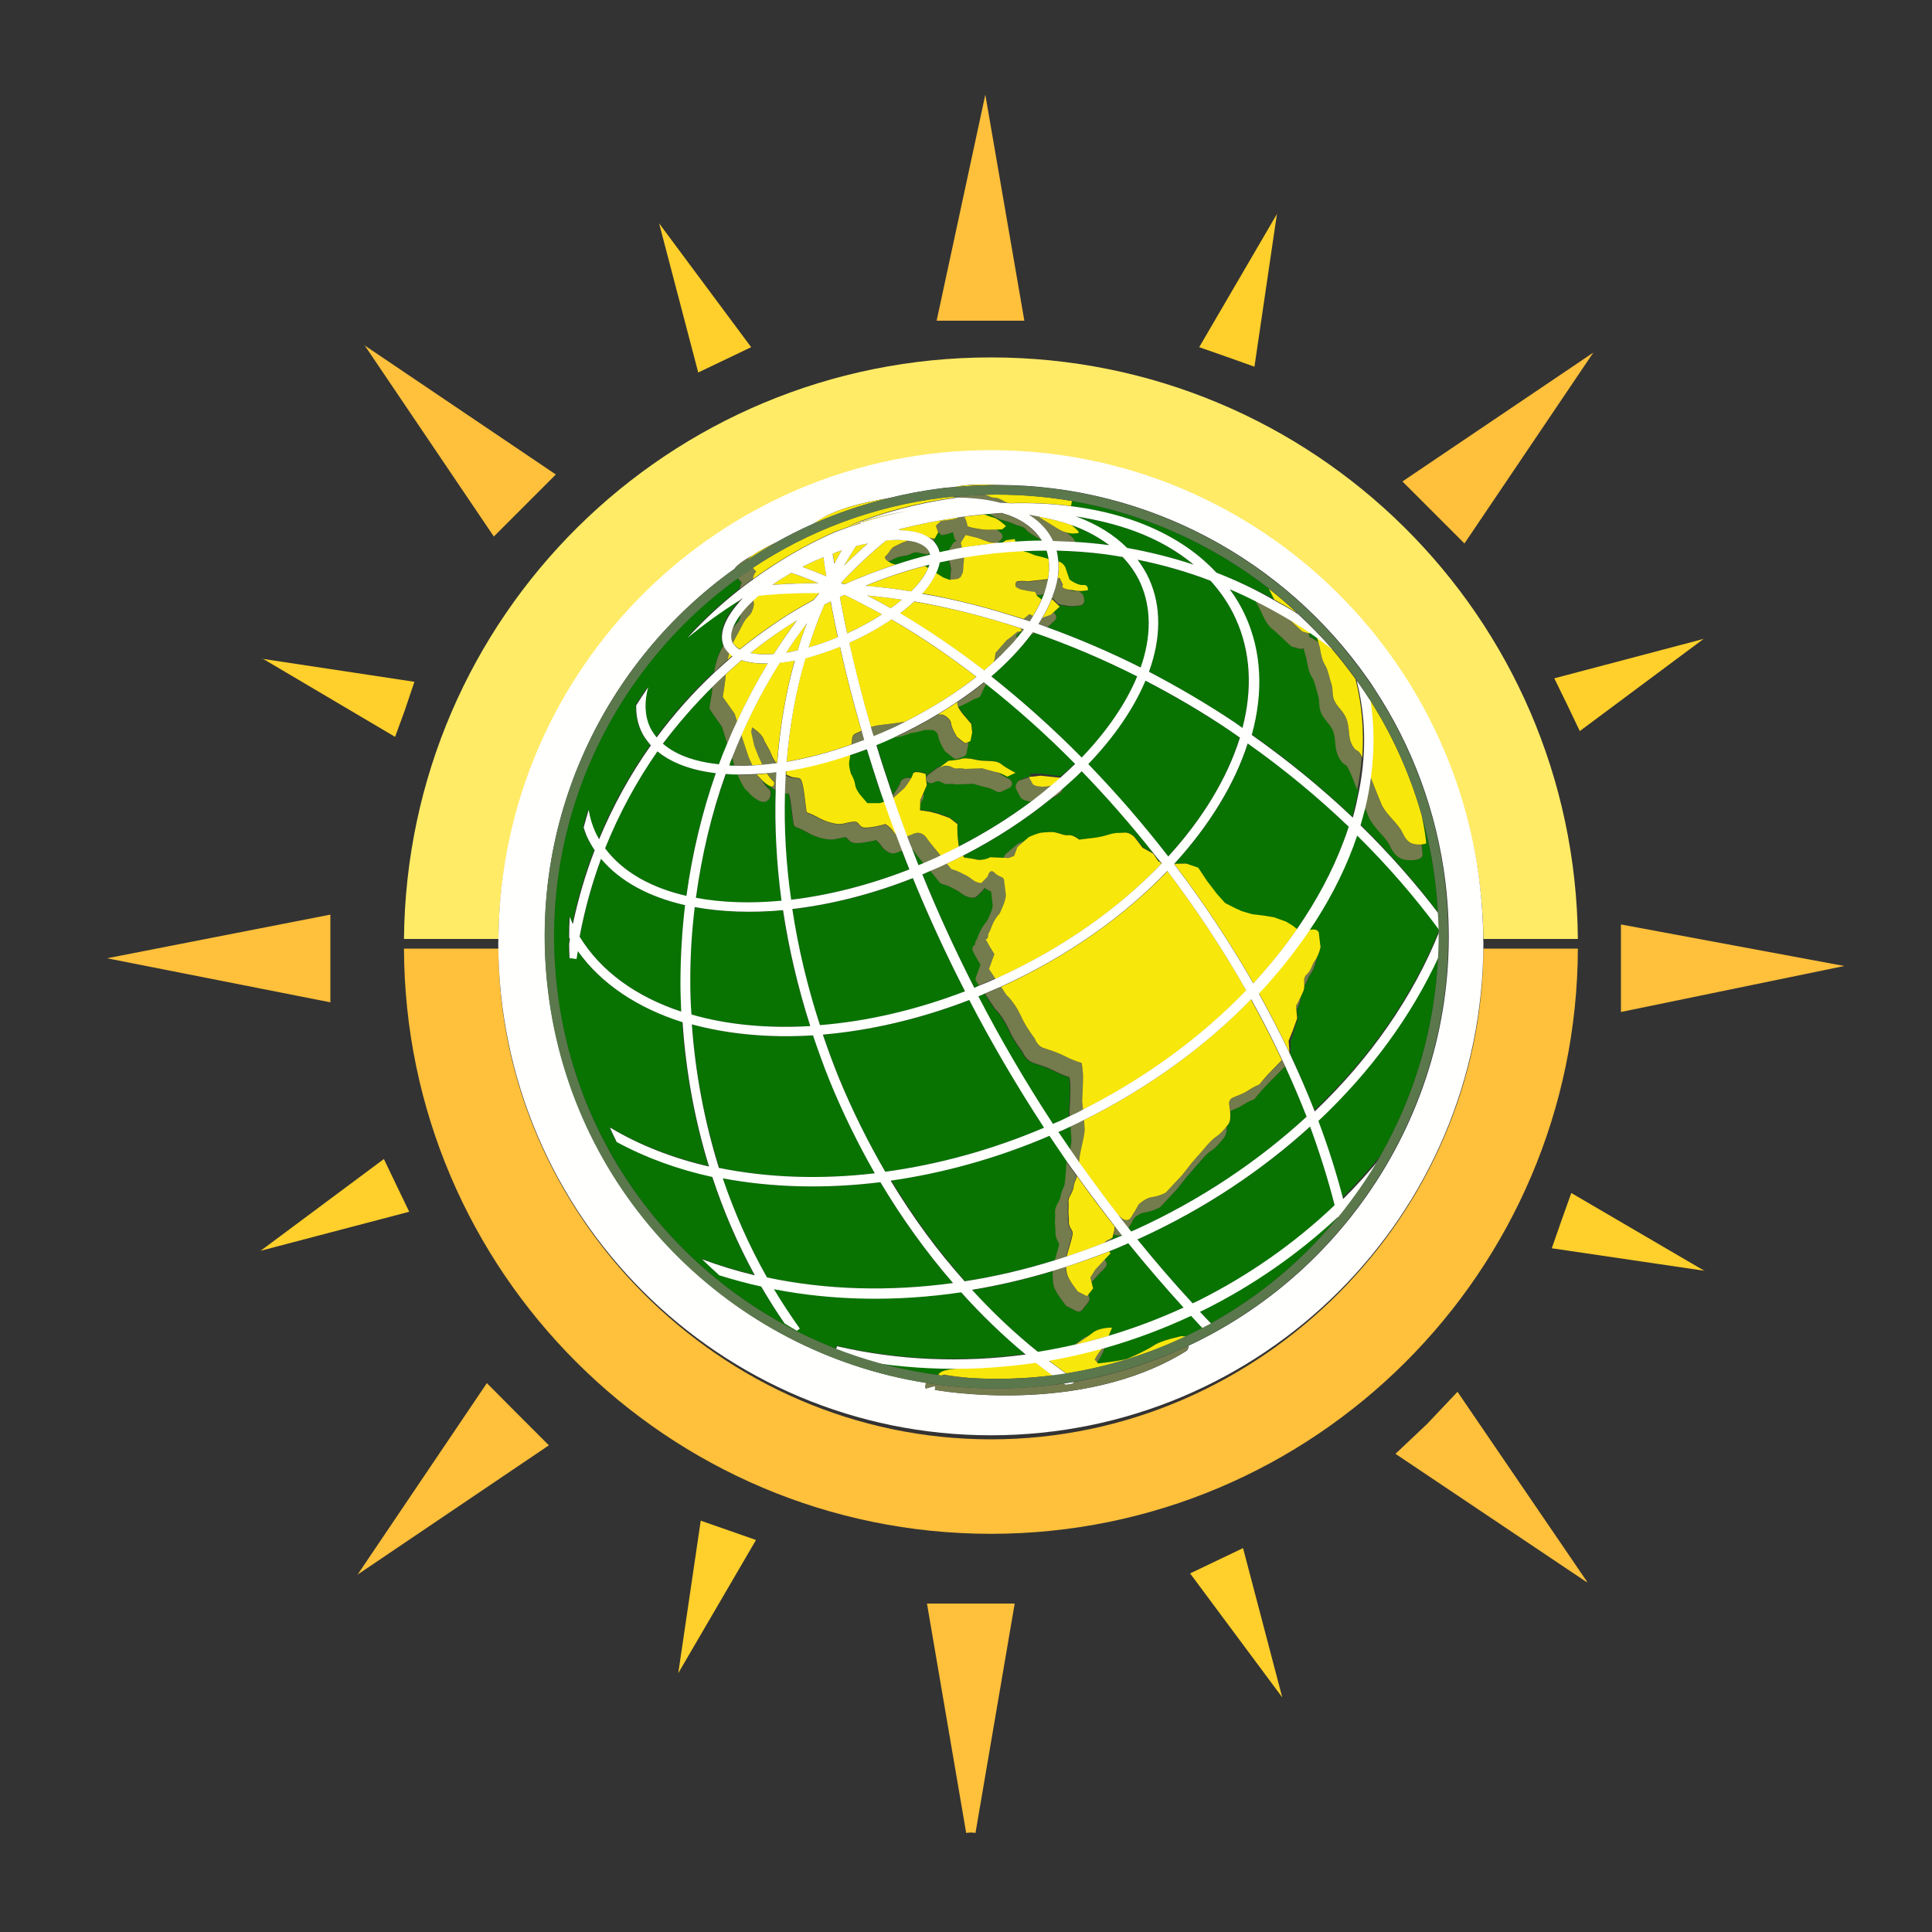 <?xml version="1.0" encoding="utf-8"?>
<!-- Generator: Adobe Illustrator 18.1.0, SVG Export Plug-In . SVG Version: 6.00 Build 0)  -->
<svg version="1.1" id="Layer_1" xmlns="http://www.w3.org/2000/svg" xmlns:xlink="http://www.w3.org/1999/xlink" x="0px" y="0px"
	 viewBox="0 0 1000 1000" enable-background="new 0 0 1000 1000" xml:space="preserve">
<rect x="0" y="0" width="1000" height="1000" fill="#333333" stroke="none"/>
<g>
	<path fill="#FFEB66" d="M512.9,233.9c139.9,0,253.3,114.1,254.9,252.1h48.9c-1.5-167-136.9-301-303.8-301
		C346,185,210.6,319,209.1,486H258C259.5,348,373,233.9,512.9,233.9z"/>
	<path fill="#FFC03B" d="M816.7,491h-48.9c-0.5,137-114.4,254-254.9,254C372.4,745,258.5,628,258,491h-48.9
		c0.5,167,136.3,302.9,303.8,302.9S816.2,658,816.7,491z"/>
	<path fill="#FFFFFE" d="M512.9,742.9c140.5,0,254.4-113.6,254.9-254c0-0.3,0-0.6,0-0.9c0-0.9-0.1-1.9-0.1-2.8
		C766.2,345.7,652.7,233,512.9,233C373,233,259.5,345.7,258,485.1c0,0.9-0.1,1.9-0.1,2.8c0,0.3,0,0.6,0,0.9
		C258.5,629.3,372.4,742.9,512.9,742.9z M380.2,294.4c1.4-2.1,4.9-4.5,9.4-7c2.9-2.1,7.4-4.4,12-6.6c6.2-3.5,12.5-6.7,19.1-9.6
		c0.5-0.3,1.1-0.6,1.7-0.9c8.5-6.4,23.8-10.2,37.2-12.4c9.3-2.3,18.7-4.1,28.5-5.3c1.9-0.2,3.7-0.4,5.6-0.5
		c7.6-1.6,16.2-1.5,22.8-1.1c77.8,0.1,148.7,39.1,191.4,100.3c0.1,0.1,0.1,0.1,0.2,0.2c1.3,1.8,2.5,3.7,3.7,5.6
		c19.1,29.1,31.9,63,36.4,99.8c12.3,102.7-44.2,198-133.1,239.7c0.2,1-0.2,2.1-1.1,2.7c-54.4,33.9-129.3,20.3-130,20.1l0.3-1.7
		c-0.1,0.1-0.3,0.2-0.4,0.2c0.1-0.1,0.2-0.4,0.1-0.5l-4.8,1.3c-0.3-1-0.1-2,0.3-2.9c-100.7-15.9-183-97-195.8-203.1
		C273,425,312.8,342.5,380.2,294.4z"/>
	<path fill="#087300" d="M506.6,488.8c-0.3-0.1-0.5,0-0.8,0.1C506.1,488.9,506.3,488.8,506.6,488.8z"/>
	<path fill="#087300" d="M518,339.1c0.2-0.2,0.5-0.5,0.7-0.7c-0.1,0.1-0.2,0.1-0.3,0.2L518,339.1z"/>
	<path fill="#087300" d="M528.7,326.6L528.7,326.6L528.7,326.6c-0.7,0.6-1.7,1.3-2.7,2.2l0.4,1.4c1-1.2,1.9-2.3,2.8-3.5l-0.4-0.2
		C528.7,326.5,528.7,326.5,528.7,326.6z"/>
	<path fill="#087300" d="M491.5,300.1l0.2,0l0.4-5.6l-1-4.5c-1.6,0.3-3.3,0.6-4.9,1c-0.3,1.8-1,3.7-1.9,5.7l3.9,2.4L491.5,300.1z"/>
	<path fill="#087300" d="M481.1,292.3c-0.8,0.2-1.6,0.4-2.4,0.6c0.7,0.3,1.3,0.7,1.7,1C480.6,293.4,480.9,292.8,481.1,292.3z"/>
	<path fill="#087300" d="M536.8,308.7l2.3,1.8c0.4-0.9,0.8-1.9,1.2-2.8l-3.7,0.4L536.8,308.7z"/>
	<path fill="#087300" d="M549.9,408.3c0,0.8-0.3,1.7-1,2.2l-2.7,1.8c-0.1,0.1-0.2,0.1-0.3,0.2c-0.2,0.1-0.8,0.4-1.6,0.7
		c-13.3,10.9-28.7,21-45.7,29.7l0.7,1c0,0,3,0.4,5.3,0.8c2.3,0.5,2.3,0.5,4.5,0.2c2.2-0.2,3.6-1.2,3.6-1.2l4.4,0.2l2.7,0.1l0.4-1
		c0.1-0.4,0.4-0.8,0.7-1l6-5.1c0.2-0.1,0.4-0.3,0.6-0.4c0.2-0.1,1.6-0.7,3.1-1.3l2.3-2c0,0,4.2-2,6.4-2.2c2.2-0.3,5.1-0.6,7.4-0.1
		c2.3,0.4,4.6,1.7,6.8,1.4c2.2-0.2,5.4,2.3,5.4,2.3s3.6-0.4,6.6-0.8c2.9-0.4,4.4-0.5,8.6-1.8c4.3-1.2,5.1-0.6,8-1
		c2.9-0.4,5.4,2.3,5.4,2.3l4.3,5.4l5.4,3c-11.8-15-24.3-29.2-37.2-42.5C556.7,402.2,553.3,405.2,549.9,408.3z"/>
	<path fill="#087300" d="M478.1,446.9c-1.9-2.3-4-5-4.9-6.4c-0.3-0.5-0.7-0.8-1-1c1.1,2.8,2.2,5.7,3.3,8.5
		C476.3,447.7,477.2,447.2,478.1,446.9z"/>
	<path fill="#087300" d="M487.6,396.8l3.1-0.4C489.9,396.3,488.8,396.3,487.6,396.8z"/>
	<path fill="#087300" d="M529.5,285.2c0.5,0.2,1.1,0.5,1.7,0.6c2.3,0.5,3.9,1.7,6.2,2.2c1.3,0.3,3.3,0.9,5.4,1.5
		c-0.2-1.6-0.6-3.1-1.1-4.6C537.6,284.9,533.5,285,529.5,285.2z"/>
	<path fill="#087300" d="M465.8,405.5c0.2-1,0.8-1.9,1.8-2.4c1.1-0.6,2.6-0.7,4.1-0.5c0.4-0.8,0.8-1.5,0.9-2.1
		c0.4-2.3,6.6-0.1,6.6-0.1l0.2,2c0.1-0.6,0.4-1.2,1-1.6l4.7-3.5c0.4-0.3,0.7-0.4,1.2-0.5l0.6-0.1l4-3c0,0,1.5-0.2,4.4-0.5
		c2.9-0.4,2.1-1,5.8-0.7c3.7,0.3,3.8,1,8.3,1.2c4.5,0.2,6.6-0.1,9.1,1.9c2.4,1.9,7.1,4.3,7.1,4.3l-4.2,2c0,0-2.8-1.6-5-2.2
		c2.3,1.6,6,3.5,6,3.5c0.9,0.4,1.4,1.3,1.4,2.3c0,0.9-0.5,1.8-1.4,2.2l-4.2,2c-0.7,0.4-1.6,0.3-2.3-0.1c-0.8-0.5-3.2-1.7-4.7-2
		c-2-0.4-6.2-1.6-7.4-2l-8.4,0.3c-0.2,0-0.4,0-0.6,0c0,0-1.9-0.4-3.7-0.2c-1.4,0.2-2.6-0.4-3.6-0.8c-1.4-0.7-2.3-1.1-4.4,0.1
		c-1.1,0.7-2.6,0.3-3.3-0.8c-0.1-0.2-0.2-0.3-0.2-0.5l0.3,2.5l-1.9,4.4l0.1,0.8c0,0.4,0,0.9-0.2,1.3l-1.5,3.2l-0.1,3.2l5.3,0.8
		l3.8,1l6.2,2.2l4.1,3.2c0,0-0.4,3,0.4,9.5c0.1,0.9,0.2,1.6,0.3,2.2c13.6-7,26.2-14.9,37.4-23.3c-0.6-0.1-1.1-0.1-1.8-0.3
		c-2.6-0.5-3.7-1.6-4.1-2.5l-1.8-3.4c-0.4-0.7-0.4-1.6,0-2.3c0.4-0.7,1.1-2.5,1.9-2.6l5.8-2c0,0,0.1,0,0.1,0l-1.3-1.1l5.8-0.1
		l10.7,1.4c2.5-2.3,5-4.4,7.4-6.8c-14.9-15.1-30.4-28.8-46.1-41.3l-1,1.8l-1.7,3.8c-0.3,0.6-0.8,1.1-1.4,1.3l-2.6,1
		c-0.8,0.5-4.1,2.5-7.8,3.8c1,2.3,3.4,4.9,3.4,4.9l3.4,4l0.5,4.4l-0.9,4.5l-1,0.4l0,0.3c0,0.3,0,0.5,0,0.8l-0.9,4.5
		c-0.2,0.8-0.8,1.5-1.6,1.8l-2.8,1.1c-0.8,0.3-1.7,0.2-2.4-0.4l-4.1-3.2c-0.2-0.2-0.4-0.4-0.5-0.6c-0.3-0.5-3-4.7-3.4-8.1
		c-0.1-0.9-1.4-1.9-2.4-2.5l-4.2-0.1c-1.1,0.3-4.5,1.3-6.5,1.5c-0.6,0.1-1.5,0.4-2.6,0.7c-1.7,0.6-4,1.3-6.9,1.8
		c-0.1,0-0.2,0.1-0.3,0.2c-3,1.4-6,2.6-9,3.9c2.5,8.3,5.3,17,8.4,25.9l0.1-0.1C463.8,409.4,465.6,406.5,465.8,405.5z"/>
	<path fill="#087300" d="M474.5,285.9c-0.8-0.2-2.8,0.5-4.1,1.2c-0.3,0.1-0.6,0.2-0.9,0.3c-1.5,0.2-4.4,0.7-5.7,1.3l-4.2,2
		c0,0,0,0-0.1,0c1.1,0.7,2.2,1.2,2.2,1.2s0.7,0.2,1.7,0.4c5.9-1.9,11.9-3.7,17.9-5.2c-0.1-0.3-0.2-0.7-0.3-1
		c-0.6,0.6-1.3,0.9-2.1,0.7L474.5,285.9z"/>
	<path fill="#087300" d="M382.7,320.7c0.5-1.4,0.7-2.1,0.6-2.8c-2,2.6-3.4,5.2-4.2,7.4c0.8-1.2,1.6-2,2.2-2.7
		C382.1,322,382.4,321.7,382.7,320.7z"/>
	<path fill="#087300" d="M636.4,378.1c-14.2-9.5-28.8-18.1-43.6-25.8c-6.1,14.5-16.2,29.2-29.6,43.2c14.4,14.9,28.3,30.8,41.4,47.8
		c17.9-19.6,30.6-40.7,37-61.5C639.9,380.6,638.2,379.3,636.4,378.1z"/>
	<path fill="#087300" d="M470.6,450c-1.3-3.3-2.6-6.5-3.8-9.7c-2,0.7-4.1,1.3-4.2,1.4c-0.4,0.1-0.8,0.1-1.2,0
		c-0.3-0.1-3.4-0.8-5.7-4.3c-0.8-1.3-1.8-2.1-2.5-2.6c-1.4,0.4-4.1,1.1-7.2,1.4c-4.6,0.6-5.9-0.1-7.9-2.5l-0.3-0.3
		c-0.6-0.1-2.5,0.3-3.6,0.5c-1.8,0.4-3.6,0.8-5.3,0.6c-3.9-0.5-7.9-1.8-10.9-3.5c-2.9-1.7-5.8-2.7-5.9-2.8c-0.9-0.3-1.5-1.1-1.6-2
		l-1.1-8.7c-0.2-1.8-0.6-5.1-1.4-6.9c-0.2,0-0.4,0-0.5,0c-0.4,0-0.8,0-1.3-0.1c-0.5,18,0.5,36.5,3,55.2
		C428.8,463.4,449.6,458.2,470.6,450z"/>
	<path fill="#087300" d="M355.3,463.7c2.9-21.9,8-43.2,15.2-63.5c-12.5-1.5-22.9-5.3-30.2-11.3c-11,15.6-20,32.4-27.1,50.2
		C322.3,451.2,336.9,459.5,355.3,463.7z"/>
	<path fill="#087300" d="M581.1,288.3c-3-0.5-5.9-1-8.9-1.4c-8.4-1.1-16.9-1.7-25.3-1.9c0.5,1.8,0.8,3.7,0.9,5.7
		c2.5,0.7,3.5,3,3.5,3l2.2,6.4c0,0,4.1,3.2,7,2.8c2.9-0.3,2.5,2.7,2.5,2.7s0,0-2.2,0.3c-2.2,0.3-2.2,0.3-7.4-0.6c0,0-0.1,0-0.1,0
		c1,0.5,1.9,0.8,2.6,0.7c2.1-0.2,3.3,0.5,4,1.2c1.5,1.6,1.3,3.8,1.3,4.2c-0.1,1.1-1,2-2.2,2.1l-2.2,0.3c-2.5,0.3-2.7,0.3-8.1-0.6
		c-0.4-0.1-0.8-0.2-1.2-0.2l1,1l-3.3,3l0.7,0.7c0.5,0.5,0.8,1.1,0.8,1.8c0,0.7-0.3,1.3-0.8,1.8l-3.7,3.4
		c16.2,5.9,32.4,12.8,48.3,20.8c5.5-15.6,5.7-30.7-0.3-43.9C587.9,296.7,584.9,292.3,581.1,288.3z"/>
	<path fill="#087300" d="M600.4,445.9c-1-1.3-2-2.5-3-3.7l2.4,3.6L600.4,445.9z"/>
	<path fill="#087300" d="M440.1,400.7c0,0,1.8,2.7,2.2,5.7c0.4,2.9,2.9,5.6,2.9,5.6l3.4,4l6.6,0l2.3-0.8c-1-2.9-2-5.7-2.9-8.4
		c-2.1-6.5-4.1-12.8-6-18.9c-3,1.1-5.9,2.1-8.8,3.1c-0.1,1.1-0.3,2.4-0.5,3.3C438.9,396.5,440.1,400.7,440.1,400.7z"/>
	<path fill="#087300" d="M376.4,384.9c-0.3-0.8-0.4-1.3-0.4-1.3l-2.3-7.4l-6-8.6c-0.4-0.5-0.5-1.2-0.4-1.9c0.7-3.7,1.3-8.1,1.5-10.2
		c-9.3,9.2-17.9,19-25.6,29.5c6.7,5.8,16.8,9.4,29,10.7C373.5,392.1,375,388.5,376.4,384.9z"/>
	<path fill="#087300" d="M360.2,464.8c13.3,2.5,28.3,3,44.3,1.5c-2.7-19.5-3.6-38.6-3-57.3c-1.4-0.7-2.3-1.4-3-2.2
		c-0.1-0.1-0.3-0.1-0.4-0.2c-1.7-1-2.8-1.9-3.6-2.8c0.2,0.4,0.4,0.7,0.7,1.1c1.5,2.3,2.9,3.4,2.9,3.4c0.5,0.4,0.8,1,0.9,1.6
		c0.1,0.5,0.3,3.2-1.7,4.5c-0.9,0.6-2.5,1-4.7-0.3c-3.1-1.8-4.4-3.3-5.8-5l-0.6-0.7c-1.2-1.4-2.9-4.9-4-7.5c-2.2,0-4.3-0.1-6.4-0.3
		C368.3,421.1,363.2,442.6,360.2,464.8z"/>
	<path fill="#087300" d="M697.2,396.2c0,0-0.1-0.1-0.2-0.1c-0.8-0.4-1.7-0.9-2.9-2.7c-2-3.1-2.3-6-2.6-8.8c-0.1-1.5-0.3-3.1-0.7-4.8
		c-0.7-2.6-2-4.2-3.4-5.9c-0.9-1.2-1.9-2.3-2.7-3.8c-1.3-2.5-1.5-4.5-1.5-6.3c-0.1-1.2-0.1-2.2-0.5-3.5c-0.4-1.2-0.7-2.4-1-3.6
		c-0.6-2.2-1.1-4.3-2.1-5.8c-1.9-2.9-2.7-8.2-2.9-9.4l-1.6-5.9c-0.6,0.3-1.2,0.5-1.9,0.3l-3.8-1c-0.4-0.1-0.8-0.3-1.1-0.6
		c0,0-4.1-3.9-4.2-4c0,0-3.3-3.2-5.6-5c-2.8-2.2-4.9-7.3-5.3-8.5l-2.8-5.4c-0.1-0.1,0-0.2-0.1-0.3c-4.6-2.3-9.3-4.5-14.1-6.6
		c3.1,4.3,5.8,8.8,8,13.5c8.7,19,9.3,40.2,3.4,61.9c18.7,13.1,36.2,27.5,52.3,42.8c1.3-4.6,2.3-9.1,3.2-13.6
		c-0.5-1.3-1.1-2.7-1.7-4.4C698.4,397.6,697.4,396.4,697.2,396.2z"/>
	<path fill="#087300" d="M589.2,270.3c16.5,6.2,30.1,15,40.4,26.1c10.3,4,20.4,8.7,30,13.9c0-0.1-0.1-0.2-0.1-0.2l-2.8-5.5
		c-29.4-23-64.3-38.8-102-45.3c0,1-0.3,2.1-0.5,2.6C566.6,263.6,578.4,266.3,589.2,270.3z"/>
	<path fill="#087300" d="M700.1,437.3c-5.7,15.1-13.5,29.9-23.2,44.2c0.6,0,1.1-0.1,1.8-0.1c4.4-0.5,4,2.4,4,2.4l0.8,6.6
		c0,0-0.6,3-1.9,5.4c0,0.2,0,0.4,0,0.6c-0.1,0.5-1.1,5.2-3.3,8c-0.6,0.8-1,1.6-1.3,2.5c-0.4,1-0.9,2.1-1.8,3.3c0,1-0.1,2.1-0.7,3.4
		c-0.4,0.9-0.8,1.8-1.2,2.6c0,1.2-0.2,2.5-0.9,4c-0.4,0.9-0.8,1.8-1.2,2.7l0.5,4.4l-1.9,5.9c0,0.1,0,0.3,0,0.4l-1.8,5.6l0,5.6
		c0,0-0.2,0.1-0.4,0.4c4.6,9.8,8.9,19.7,12.7,29.5c28.8-27.4,51-59.3,64.5-93.2c0-0.2,0-0.4,0-0.6c-12.5-17.1-26.8-33.6-42.6-49.1
		C701.4,433.5,700.8,435.4,700.1,437.3z"/>
	<path fill="#087300" d="M677,327.7c0,0.1,0.1,0.1,0.2,0.2c0.4,0.5,0.6,1.1,0.6,1.7c1.6,0.9,3.2,1.8,4.7,2.8l-0.7-2.4
		c-1.2-0.9-2.4-1.7-3.6-2.6l-0.2,0.4L677,327.7z"/>
	<path fill="#087300" d="M588.8,289.7c2.3,3.1,4.3,6.3,5.9,9.8c6.6,14.5,6.2,31.1,0,48.2c15.1,7.8,30,16.6,44.5,26.3
		c1.3,0.9,2.6,1.9,3.9,2.8c5.1-19.9,4.3-39.4-3.6-56.8c-3.2-7.1-7.6-13.5-12.9-19.4C614.4,296,601.7,292.3,588.8,289.7z"/>
	<path fill="#087300" d="M558,275.9c-2.2,0.3-2.9,0.3-5.2-0.1c-0.2,0-0.5-0.1-0.7-0.2c3.1,2.5,4.1,3.9,4.3,4.9
		c5.4,0.3,10.9,0.8,16.3,1.5c0.5,0.1,0.9,0.1,1.4,0.2c-5.3-4-11.5-7.5-18.7-10.1c-0.3-0.1-0.6-0.2-0.9-0.3
		C556.9,273.6,559.3,275.7,558,275.9z"/>
	<path fill="#087300" d="M607.8,447.1l6.1-0.1l6.2,2.2l4.5,6.8l5.2,6.8l4.2,4.7l4.7,2.4l3.9,1.8l5.4,1.6l6,0.7l5.3,0.9l6.2,2.2
		l3.2,1.8l2.6,2c10.1-14.6,18.3-29.8,24.1-45.3c1-2.6,1.8-5.1,2.7-7.7c-16-15.4-33.5-29.9-52.2-43.1
		C639,405.9,626,427.3,607.8,447.1z"/>
	<path fill="#087300" d="M738.2,436.5c0,0-0.7,0.4-2.4,0.6c0.1,0.5,0.1,0.8,0.1,1l0.4,3.6c0.1,0.9-0.3,1.9-1.1,2.4
		c-0.5,0.3-2.4,1.3-6.6,1c-5-0.4-7.3-3.3-9.5-7.9c-0.8-1.6-2.5-3.6-4.4-5.8c-2.4-2.7-4.9-5.6-6.2-8.6c-1-2.3-1.5-3.6-2.3-5.6
		c-0.7,3-1.5,6.1-2.5,9.1c14.9,14.5,28.4,29.8,40.5,45.8c-0.3-4.8-0.6-9.7-1.2-14.6c-1.5-12.2-3.9-24-7.1-35.5
		c1.3,6.6,1.9,10.8,1.9,10.8L738.2,436.5z"/>
	<path fill="#087300" d="M533.8,328.3c-5.5,7.4-12.5,14.7-20.7,21.8c16,12.6,31.7,26.6,46.8,42c13.1-13.6,22.9-28,28.7-42
		c-17.4-8.8-35.1-16.3-52.9-22.5l-1.7,0.6C534,328.3,533.9,328.3,533.8,328.3z"/>
	<path fill="#087300" d="M520.7,272.2l-2,1.7l-2.9,0.1c1,0.8,1.8,1.5,2.2,1.9c0.5,0.5,0.8,1.2,0.8,1.9c0,0.7-0.3,1.4-0.9,1.8
		l-1.8,1.5c0.9-0.1,1.8-0.2,2.6-0.2l2-1.3l4.4-0.5l0.4,1.3c4.6-0.3,9.1-0.4,13.7-0.5c-0.1-0.1-0.2-0.3-0.3-0.4
		c-0.2-0.1-0.3-0.2-0.5-0.3c-1.6-1-2.7-1.7-3.6-2.2c-1.8-1.1-2.8-1.6-4.1-3.3c-0.6-0.7-1.3-0.9-2.8-1.4c-1.1-0.3-2.5-0.7-4.1-1.5
		c-1.4-0.6-2.6-1-3.8-1.3c-1.9-0.6-3.9-1.1-6.5-2.8c-0.5-0.3-1-0.5-1.3-0.7c-0.9,0.1-1.8,0.1-2.7,0.2c1.7,0.6,3.6,1.4,4.8,1.6
		C516.5,268.3,520.7,272.2,520.7,272.2z"/>
	<path fill="#087300" d="M495.4,280.1c-0.7-0.4-1.3-1-1.4-1.9c0,0-0.2-1.3-0.7-2.7c-0.1,0-0.3,0.1-0.4,0.1c-1.3,0.5-3,1.1-5.4,1.4
		c0,0-0.9-0.8-1.9-1.7l0.1,0.3l-1.8,3.2c0,0-0.3-0.1-0.7-0.1l0.6,1.7c0.1,0.2,0,0.3,0.1,0.5c0.7,0.9,1.4,1.8,1.8,2.8
		c0.3,0.7,0.5,1.4,0.7,2.2c1.6-0.4,3.2-0.6,4.8-0.9l2.4-3.8C493.8,280.5,494.6,280.2,495.4,280.1z"/>
	<path fill="#087300" d="M583.4,283.6c11.8,2.1,23.3,5,34.5,8.7c-8.5-7-18.7-12.9-30.4-17.3c-9.5-3.5-19.7-6-30.5-7.6
		c0.1,0,0.1,0,0.2,0.1C567.8,271.4,576.6,276.9,583.4,283.6z"/>
	<path fill="#087300" d="M378.9,392.3c-0.5,1.3-1.1,2.5-1.6,3.8c0.9,0,1.9,0,2.8,0.1C379.8,395.2,379.4,393.8,378.9,392.3z"/>
	<path fill="#087300" d="M424.4,530.7c24-1.9,49.5-7.7,75.1-17.5c-10.5-20.4-19.4-40.1-27-58.6c-21.3,8.4-42.5,13.6-62.4,16
		C413.1,490.5,417.9,510.6,424.4,530.7z"/>
	<path fill="#087300" d="M507.1,707.8c-17.5,0.9-35.1,0.1-52.3-2.4c10.1,2.8,20.4,5,30.9,6.3C486.3,707.8,501.5,708.5,507.1,707.8z"
		/>
	<path fill="#087300" d="M458.3,606.5c27.3-3.7,55.1-11.3,82.2-22.8c-14.7-22.5-27.6-44.7-38.7-66.1c-25.7,9.9-51.5,15.8-75.8,17.9
		c2.5,7.4,5.2,14.8,8.2,22.2C441.1,574.7,449.2,591.1,458.3,606.5z"/>
	<path fill="#087300" d="M488.5,711.6l-0.8,0.3c0.5-0.1,1-0.1,1.5-0.2C488.8,711.6,488.5,711.6,488.5,711.6z"/>
	<path fill="#087300" d="M696.2,625.5c0-0.1,0.1-0.1,0.1-0.2C696.3,625.4,696.3,625.4,696.2,625.5
		C696.2,625.5,696.2,625.5,696.2,625.5z"/>
	<path fill="#087300" d="M553.3,575.5c0.3-4.5,0.7-12.4,0.4-14.3l-0.4-3.5c-1.6-0.5-4.3-1.5-7.4-3.1c-3.5-1.7-6.4-2.7-9-3.6
		c-0.8-0.3-1.6-0.5-2.4-0.8c-3.5-1.3-5.1-4.5-5.6-5.8c-0.8-1-3.7-5.1-5.4-8.2c-0.7-1.4-1.2-2.4-1.7-3.5c-0.8-1.6-1.4-3-3-5.4
		c-2.4-3.6-3.8-4.8-3.8-4.8c-0.2-0.2-0.4-0.4-0.5-0.6l-5-7.5c-1.1,0.4-2.2,0.9-3.2,1.4c11.2,21.6,24,43.7,38.6,66
		c1.2-0.5,2.4-1,3.6-1.5c1.7-0.8,3.3-1.6,4.9-2.4c-0.1-0.7-0.2-1.3-0.2-1.9C553.3,575.8,553.3,575.6,553.3,575.5z"/>
	<path fill="#087300" d="M432.5,698.1l0.4-1.6c31.9,7.4,65,8.7,97.7,4.3c-11.7-9.7-22.9-20.5-33.4-32.2c-33.2,4.9-66,4.4-96.9-1.6
		c4.2,7,8.7,13.8,13.4,20.4l-1.5,1.1c-2.1-1.2-4.3-2.5-6.4-3.8c-4.2-6.2-8.3-12.5-12.1-19.1c-7.4-1.6-14.6-3.6-21.7-5.8
		c-3.1-2.7-6-5.5-8.9-8.3c8.9,3.3,18,6.1,27.3,8.3c-8.8-16.1-16.1-33.2-22-50.9c-17.9-3.9-34.6-10-49.5-18.1
		c-1.2-2.4-2.3-4.8-3.4-7.2l0.1-0.2c15.2,9.1,32.4,15.8,51.1,20.1c-7.4-24-12-49.1-13.7-74.7c-23.1-7.3-42-19.6-54.2-36.8
		c-0.2,1.4-0.5,2.7-0.7,4.1l-3.6-0.5c-0.1-2.4-0.1-4.7-0.2-7.1c0.2-0.9,0.3-1.8,0.4-2.7c-0.2-0.3-0.3-0.6-0.4-0.9
		c0-3.6,0.1-7.2,0.3-10.7c0.4,0.9,0.7,1.9,1.1,2.7c0.2,0.4,0.4,0.7,0.5,1.1c2.8-13.1,6.5-25.9,11.3-38.2c-1.5-2.3-2.9-4.7-4.1-7.3
		c-0.7-1.5-1.1-3-1.6-4.5c0.8-3.1,1.7-6.1,2.6-9.1c0.7,4,1.9,7.9,3.5,11.6c0.6,1.3,1.2,2.5,1.9,3.6c7.1-17.2,16.1-33.5,26.8-48.6
		c-2-2.2-3.8-4.6-5-7.4c-1.9-4.1-2.6-8.6-2.6-13.3c2-3.2,4-6.3,6.2-9.4c-2,7.5-1.9,14.5,0.9,20.6c0.9,2,2.1,3.8,3.5,5.4
		c8.9-12.1,18.9-23.3,29.9-33.6c0.7-3.2,1.6-6.5,2.1-8.1c0.6-1.7,1.6-3.6,2.7-5.7c-2.6-6.1,0.5-14.1,7.6-22.2c0-0.3,0-0.7,0-1
		c-9.3,5.9-18.1,12.3-26.3,19c8.5-9.2,17.6-17.6,27.1-25.1c0.2-1.3,0.6-2.3,1-3.1l-2.1-2.2c-65.1,47.2-103.5,127.4-93.3,212.8
		C298.9,598.7,356.5,668.3,432.5,698.1z"/>
	<path fill="#087300" d="M505.3,506l2.4-6.6c-0.7-1.1-1.9-3-3.1-5.3c-1-1.9-1.6-3-0.6-4.3c0.2-0.3,0.5-0.4,0.8-0.6
		c0.2-1.4,0.3-1.9,0.8-2.5c0,0,0.3-0.4,0.9-2.2c1.5-4.3,3.8-6.9,4.6-7.7c1.5-3.1,3-7,2.9-8.3l-0.8-7c-0.1,0-0.2-0.1-0.3-0.1
		c-0.8-0.3-2-0.8-3.2-1.9c-0.1,0.5-0.3,0.9-0.6,1.2l-3.3,3.3c-0.4,0.4-0.9,0.7-1.5,0.7c-0.3,0-3.3,0.3-6.5-2.2
		c-1.7-1.4-2.9-1.9-4.5-2.7c-0.4-0.2-0.9-0.4-1.4-0.7c-2-1-4-1.4-4-1.4c-0.6-0.1-1.1-0.4-1.4-0.9c0,0-4.3-5.4-4.3-5.3
		c0-0.1-0.3-0.3-0.6-0.7c-1.4,0.6-2.7,1.2-4.1,1.8c7.7,18.9,16.6,38.6,26.9,58.7c0.9-0.4,1.8-0.8,2.7-1.2l-1.3-1.9
		C505.2,507.6,505.1,506.7,505.3,506z"/>
	<path fill="#087300" d="M572.1,697.1c-0.4,1.1-0.8,2-0.8,2c-0.1,0.1-1.6,3.5-3.4,6.1l0.4,0.5l5.8-0.7c0,0,8-1,10.1-2
		c2.1-1,9.1-4,13.2-6.7c4.1-2.7,14.2-4.7,14.2-4.7l2.3,0.1c2.9-1.4,5.8-2.8,8.6-4.3c-2.1-2.3-4.2-4.5-6.3-6.8
		C601.8,687.3,587.1,692.8,572.1,697.1z"/>
	<path fill="#087300" d="M622.4,677.6c-0.5,0.3-1.1,0.5-1.7,0.8c2,2.2,4.1,4.4,6.2,6.5c25.2-14,47.2-32.6,65.3-54.5
		c-0.1-0.3-0.1-0.7-0.2-1C671.5,648.5,648.1,664.9,622.4,677.6z"/>
	<path fill="#087300" d="M682,579.5c5.1,13.6,9.4,27.1,12.8,40.4c7-6.9,13.5-14.1,19.7-21.7c17.8-31.2,28.4-66.7,29.9-104.1
		C730.2,525.2,708.9,554.2,682,579.5z"/>
	<path fill="#087300" d="M649.7,568.3c-0.3,0.4-0.6,0.6-1.1,0.8c0,0-2.6,1-5.1,2.6c-2.1,1.4-4.6,2.4-6.6,3.2c0,0-0.1,0-0.1,0.1
		c0.2,2.4,0.3,5.3-0.8,6.6c-0.3,0.4-0.6,0.8-0.9,1.2c0,2.2-0.3,4.5-1.4,5.9c-2,2.5-4.1,5.2-7.2,7.2c-2,1.3-4.5,4.3-5.4,5.4
		c0,0-6.5,7.4-6.4,7.3c0,0-5.1,6.5-5.3,6.7l-8.5,9.1c-0.2,0.2-0.4,0.4-0.6,0.5c-0.2,0.1-3.9,2.1-8,2.6c-2.1,0.3-4.3,2-5.2,2.9
		c-0.4,0.8-1.7,2.9-1.7,2.9l-1.4,2.2c0.5,0.6,1,1.3,1.5,1.9c0.9-0.4,1.7-0.7,2.6-1.1c33.3-15.2,63-35.1,88.2-58.3
		c-3.3-8.7-7.1-17.4-11.1-26.1l-9.1,9.2C652.8,564.3,649.7,568.3,649.7,568.3z"/>
	<path fill="#087300" d="M452.9,607.3c-8.7-15.1-16.6-31.1-23.3-47.7c-3.2-7.9-6.1-15.8-8.7-23.7c-22.7,1.4-44-0.5-62.7-5.7
		c1.8,25.5,6.6,50.5,14.2,74.3C397.4,609.6,424.7,610.6,452.9,607.3z"/>
	<path fill="#087300" d="M546.9,649.9c0.6-2.2,1.3-4.5,1.5-5.5c0.1-0.5,0.1-0.7,0.1-0.7c0-0.1-0.1-0.2-0.2-0.4
		c-0.2-0.4-0.6-0.9-0.9-1.7c-0.9-1.8-0.8-3.1-0.8-4.3c0-0.6,0-1.3-0.1-2.3c-0.2-1.8-0.2-3.3-0.1-4.6c0-1,0.1-2,0-2.8
		c-0.2-1.9,0.7-3.5,1.5-5.1c0.6-1.1,1.1-2.2,1.3-3.2c0.2-1.9,0.8-3.1,1.3-4.2c0.4-0.9,0.7-1.6,0.9-2.7c0.1-1.1,0.3-2.6,0.4-4
		c0.2-2.3,0.4-4.4,0.7-6c0.1-0.3,0.1-0.7,0.2-1.1c-3.2-4.5-6.2-9-9.2-13.6c-27,11.6-54.9,19.3-82.2,23.2
		c11.4,18.9,24.2,36.3,38.2,52.2c15.7-2.4,31.4-6.2,47-11C546.5,651.5,546.7,650.7,546.9,649.9z"/>
	<path fill="#087300" d="M419.3,531.1c-6.4-20-11.2-40.1-14.1-60c-16.4,1.5-31.9,1-45.7-1.6c-1.5,13.1-2.3,26.3-2.3,39.7
		c0,5.3,0.2,10.6,0.5,15.9C376.1,530.4,397,532.4,419.3,531.1z"/>
	<path fill="#087300" d="M354.7,468.5c-18.5-4.2-33.7-12.3-43.5-24c-4.8,13-8.5,26.5-11.1,40.3c11,18.1,29.5,31.2,52.7,38.8
		c-0.2-4.8-0.4-9.6-0.4-14.4C352.2,495.5,353.1,481.9,354.7,468.5z"/>
	<path fill="#087300" d="M574,647.7l0.7,1.1l-3,3.1l0.7,1.1c0.6,1,0.5,2.3-0.3,3.1c0,0-3.3,3.3-3.2,3.3l-3.9,4.3l0.8,3.2l-2.4,3
		l0.5,1.9c0.2,0.7,0,1.5-0.4,2.1l-3.2,4.1c-0.7,0.9-2,1.2-3.1,0.7l-4.7-2.4c-0.3-0.2-0.6-0.4-0.8-0.6c-0.4-0.6-4.6-5.8-5.8-8.9
		c-1-2.7-1.1-6.2-0.8-8.9c-13.9,4.2-28,7.5-41.9,9.8c10.7,11.7,22.2,22.5,34.1,32.1c6.2-1,12.4-2.2,18.6-3.6c1.5-1.1,3-2.1,4-2.9
		c1-0.8,2.3-1.4,3.5-1.8c0.9-0.6,1.7-1.2,2.3-1.7c3.4-2.6,10-2.7,10-2.7l-1.8,4.3c13.2-3.9,26.1-8.8,38.8-14.6
		c-10.1-11-19.5-22.1-28.6-33.3C580.7,645,577.4,646.3,574,647.7z"/>
	<path fill="#087300" d="M588.7,641.5c9,11.1,18.5,22.1,28.6,33.1c1-0.5,2-0.9,3-1.4c26.1-12.9,49.9-29.7,70.5-49.4
		c-3.3-13.4-7.6-27-12.7-40.7c-25.2,22.9-54.9,42.7-88,57.8C589.6,641.1,589.1,641.3,588.7,641.5z"/>
	<path fill="#087300" d="M554.1,583.1c-1.1,0.5-2.2,1.1-3.4,1.6c-1,0.4-1.9,0.8-2.9,1.2c2,3,4,6,6.1,8.9c0.3-1.3,0.5-2.6,0.6-3.5
		C554.7,590.2,554.4,586.8,554.1,583.1z"/>
	<path fill="#087300" d="M374.1,609.9c6.1,17.9,13.7,35.1,22.9,51.3c30.6,6.5,63.2,7.4,96.3,2.9c-13.8-15.9-26.4-33.4-37.6-52.2
		C427.3,615.4,399.6,614.7,374.1,609.9z"/>
	<path fill="#087300" d="M576.4,638.9l-0.4,1.6c0,0,0,0-0.7,0.4l0,0.9c1.9-0.8,3.8-1.5,5.6-2.3c-0.1-0.1-0.2-0.2-0.3-0.3
		c-0.4,0.1-0.9,0.3-1.4,0.3C578.2,639.5,577.3,639.3,576.4,638.9z"/>
	<path fill="#747B4D" d="M395.1,382.5c-1.1-2.8-5.9-5.9-5.9-5.9l-0.5,2.3l1.6,7.2l2.2,5.6l1.9,4.1c2.4-0.2,4.8-0.5,7.3-0.8
		c-1.2-1.6-1.9-2.5-2.7-4.8C397.9,387.3,396.2,385.3,395.1,382.5z"/>
	<path fill="#747B4D" d="M441.1,383.7l-0.3,1.7c2.2-0.8,4.4-1.5,6.6-2.4c-0.5-1.6-0.9-3-1.3-4.6c-1.1,0.5-2.2,0.9-3.2,1.4
		C440.7,380.7,441.1,383.7,441.1,383.7z"/>
	<path fill="#747B4D" d="M462.9,282.9c-2.1,1-2.5,3.2-4.6,5c-1.1,0.9,0,2,1.3,2.8c0,0,0,0,0.1,0l4.2-2c1.3-0.6,4.2-1.1,5.7-1.3
		c0.3,0,0.6-0.1,0.9-0.3c1.3-0.7,3.2-1.4,4.1-1.2l4.5,0.9c0.8,0.2,1.6-0.2,2.1-0.7c0-0.1-0.1-0.2-0.1-0.3c-0.9-2-2.9-3.6-5.8-4.7
		c-1.4-0.5-3.1-0.9-4.9-1.2c-1.2,0.2-2.4,0.6-3.2,1C465,281.9,465,281.9,462.9,282.9z"/>
	<path fill="#747B4D" d="M532.3,301.1c0,0-3-0.4-5.2-0.1c-2.2,0.3-1.1,3.1-1.1,3.1l2.3,1.2l4.6,0.9l3,0.4l0.7,1.5l3.7-0.4
		c1-2.6,1.7-5.2,2.1-7.8c-1.8,0.2-3.9,0.5-5.1,0.6C535.2,300.8,532.3,301.1,532.3,301.1z"/>
	<path fill="#747B4D" d="M529.8,320.5c1.1,0.3,2.1,0.7,3.2,1c0.6-0.9,1.1-1.7,1.6-2.6l-1.8-0.9C532.8,318,531.7,318.9,529.8,320.5z"
		/>
	<path fill="#747B4D" d="M561.3,586.2c0.1-1.1,0-3.7-0.2-6.5c-2.3,1.2-4.6,2.3-7,3.4c0.3,3.7,0.6,7.2,0.4,8.3
		c-0.1,0.9-0.4,2.2-0.6,3.5c1.5,2.2,3,4.4,4.6,6.6c0.1-1.5,0.3-3,0.5-4C559.5,595.3,560.9,589.2,561.3,586.2z"/>
	<path fill="#747B4D" d="M560.6,574.4c-0.3-2.5-0.5-4.3-0.5-4.3s0.8-11.9,0.4-14.8c-0.4-2.9-0.6-5.1-0.6-5.1s-3.8-1-8.5-3.4
		c-4.7-2.4-8.5-3.4-11.6-4.5c-3.1-1.1-4.2-4.7-4.2-4.7s-3.5-4.7-5.4-8.2c-1.9-3.5-2.1-4.9-4.8-9c-2.7-4.1-4.3-5.4-4.3-5.4l-2.8-4.3
		c-2.8,1.3-5.7,2.5-8.5,3.6l5,7.5c0.2,0.2,0.3,0.4,0.5,0.6c0,0,1.4,1.2,3.8,4.8c1.6,2.4,2.2,3.8,3,5.4c0.5,1,1,2.1,1.7,3.5
		c1.7,3.1,4.6,7.2,5.4,8.2c0.5,1.2,2.1,4.5,5.6,5.8c0.8,0.3,1.5,0.5,2.4,0.8c2.6,0.8,5.5,1.8,9,3.6c3,1.5,5.7,2.5,7.4,3.1l0.4,3.5
		c0.2,1.9-0.1,9.8-0.4,14.3c0,0.2,0,0.3,0,0.4c0.1,0.6,0.1,1.3,0.2,1.9C555.9,576.7,558.3,575.6,560.6,574.4z"/>
	<path fill="#747B4D" d="M422.3,270.4c-0.6,0.3-1.1,0.6-1.7,0.9c0.4-0.2,0.7-0.3,1.1-0.5C421.9,270.6,422.1,270.5,422.3,270.4z"/>
	<path fill="#747B4D" d="M389.5,287.5c-4.4,2.4-8,4.9-9.4,7c2.2-1.6,4.4-3,6.6-4.5C387.4,289.2,388.3,288.3,389.5,287.5z"/>
	<path fill="#747B4D" d="M520,269.5c1.2,0.4,2.4,0.7,3.8,1.3c1.6,0.7,3,1.2,4.1,1.5c1.6,0.5,2.3,0.7,2.8,1.4
		c1.4,1.6,2.4,2.2,4.1,3.3c0.9,0.5,2,1.2,3.6,2.2c0.2,0.1,0.3,0.2,0.5,0.3c-3.5-5.5-9.1-9.9-17-12.8c-1.1-0.4-2.3-0.8-3.5-1.1
		c-2.1,0.1-4.2,0.3-6.3,0.5c0.4,0.2,0.8,0.4,1.3,0.7C516.1,268.4,518.1,269,520,269.5z"/>
	<path fill="#747B4D" d="M384.2,309.4c-0.7,0.5-1.4,1-2.1,1.4c0,0.3,0,0.7,0,1C382.8,311,383.5,310.2,384.2,309.4
		C384.3,309.4,384.2,309.4,384.2,309.4z"/>
	<path fill="#747B4D" d="M386.6,409.2c1.4,1.7,2.7,3.2,5.8,5c2.3,1.3,3.8,0.9,4.7,0.3c2-1.3,1.8-4,1.7-4.5c-0.1-0.7-0.4-1.2-0.9-1.6
		c0,0-1.4-1.1-2.9-3.4c-0.3-0.4-0.5-0.7-0.7-1.1c-0.7-0.8-1.4-1.5-2.2-2.5c-0.1-0.2-0.3-0.4-0.5-0.6c-3.3,0.2-6.6,0.3-9.8,0.3
		c1.2,2.6,2.8,6.1,4,7.5L386.6,409.2z"/>
	<path fill="#747B4D" d="M408.2,410.6c0.8,1.8,1.2,5.1,1.4,6.9l1.1,8.7c0.1,0.9,0.7,1.7,1.6,2c0,0,2.9,1,5.9,2.8
		c3,1.8,7,3.1,10.9,3.5c1.7,0.2,3.5-0.2,5.3-0.6c1.1-0.3,2.9-0.7,3.6-0.5l0.3,0.3c2,2.4,3.4,3.1,7.9,2.5c3.1-0.4,5.8-1,7.2-1.4
		c0.7,0.5,1.6,1.3,2.5,2.6c2.3,3.5,5.3,4.2,5.7,4.3c0.4,0.1,0.8,0.1,1.2,0c0.1,0,2.2-0.6,4.2-1.4c-1-2.7-2-5.3-3-7.9
		c-0.5-0.5-1.1-1-1.7-1.8c-1.8-2.7-4.2-3.9-4.2-3.9s-3.6,1.2-7.9,1.7c-4.4,0.5-4.4-0.2-6.2-2.2c-1.7-2-7.3,0.9-10.3,0.5
		c-3-0.4-6.8-1.4-10-3.2c-3.2-1.8-6.3-2.9-6.3-2.9s-0.8-6.5-1.1-8.7c-0.3-2.2-0.7-5.8-1.7-7.9c-1-2.1-3-0.4-6.9-2.1
		c-0.4-0.2-0.8-0.4-1.1-0.5c-0.2,3.1-0.3,6.2-0.4,9.3c0.5,0,0.9,0.1,1.3,0.1C407.8,410.6,408,410.6,408.2,410.6z"/>
	<path fill="#747B4D" d="M547.5,312.4c0.4,0.1,0.8,0.4,1.2,0.5c5.4,0.9,5.6,1,8.1,0.7l2.2-0.2c1.1-0.1,2-1,2.2-2.1
		c0-0.4,0.2-2.6-1.3-4.2c-0.7-0.7-1.9-1.5-4-1.2c-0.6,0.1-1.6-0.3-2.6-0.7c-5.1-0.8-3.2-2.5-3.2-2.5l-1.9-3.5l-0.9-0.4
		c-0.6,3.5-1.6,10.2-3.1,10.2h0L547.5,312.4z"/>
	<path fill="#747B4D" d="M400.8,404.7c0,0,0.3,3.2-2.3,2c0.6,0.8,1.6,1.5,3,2.2c0.1-3.1,0.1-6.1,0.3-9.2c-1.6,0.2-3.1,0.3-4.7,0.5
		c0.1,0.2,0.2,0.3,0.3,0.4C399.1,403.4,400.8,404.7,400.8,404.7z"/>
	<path fill="#747B4D" d="M483.1,278.7c-0.6-0.1-1.5-0.3-2.6-0.5c1.3,0.8,2.3,1.7,3.2,2.7c0-0.2,0-0.3-0.1-0.5L483.1,278.7z"/>
	<path fill="#747B4D" d="M389.4,396.1c-1.1-2.4-2-4.5-2-4.5l-3.6-11.1c-1.7,3.9-3.3,7.8-4.9,11.8c0.5,1.5,0.9,2.9,1.3,3.9
		C383.1,396.3,386.2,396.3,389.4,396.1z"/>
	<path fill="#747B4D" d="M473.1,440.5c0.9,1.4,3,4,4.9,6.4c2.2-0.9,4.4-1.9,6.7-2.9c0.8-0.3,1.5-0.7,2.2-1.1
		c-2.1-2.4-6.1-7.3-7.4-9.3c-1.8-2.7-4.8-3.1-6.9-2.1c-0.8,0.4-2,0.8-3.1,1.2c0.8,2.2,1.7,4.5,2.6,6.7
		C472.5,439.7,472.8,440,473.1,440.5z"/>
	<path fill="#747B4D" d="M528.6,326.6l-2.1,0.3c0,0-2.6,2.5-5.4,4.3l-5.8,6.6l-0.4,3l-0.5,1.7c1.2-1.1,2.4-2.3,3.6-3.4l0.5-0.5
		c0.1-0.1,0.2-0.1,0.3-0.2c2.8-2.7,5.3-5.5,7.6-8.2l-0.4-1.4C527,327.9,527.9,327.2,528.6,326.6z"/>
	<path fill="#747B4D" d="M552.1,275.6c-1.9-0.5-3.6-1.2-7.9-4c-4.1-2.6-5.2-3-6.5-4.2c-1.7-0.3-3.4-0.7-5.1-1
		c5.7,3.6,9.9,8.1,12.5,13.6c3.8,0.1,7.6,0.3,11.4,0.5C556.3,279.5,555.3,278.1,552.1,275.6z"/>
	<path fill="#747B4D" d="M478.1,411.5l-0.1-0.8l-1.5,3.4l0,2l1.5-3.2C478,412.4,478.1,412,478.1,411.5z"/>
	<path fill="#747B4D" d="M452.1,381c2.8-1.2,5.6-2.3,8.4-3.6c2.7-1.2,5.3-2.6,8-3.9c-1.1,0.2-2.2,0.5-3.5,0.6c-5.8,0.7-5.1,0.6-8,1
		c-2.5,0.3-4.4,0.6-6.2,1.3C451.2,377.9,451.7,379.4,452.1,381z"/>
	<path fill="#747B4D" d="M495.9,365.9c3.7-1.3,7-3.3,7.8-3.8l2.6-1c0.6-0.2,1.1-0.7,1.4-1.3l1.7-3.8l1-1.7c-0.4-0.3-0.7-0.6-1.1-0.9
		l-0.2,0.1c-4.2,3.4-8.8,6.7-13.5,9.9c0,0.1,0,0.3,0,0.4C495.4,364.4,495.6,365.1,495.9,365.9z"/>
	<path fill="#747B4D" d="M367.7,367.6l6,8.6l2.3,7.4c0,0,0.2,0.5,0.4,1.3c1.6-3.9,3.3-7.7,5.1-11.5l-1.2-3.9l-6.2-8.8
		c0,0,1.6-9,1.5-11.7c-2.3,2.1-4.6,4.3-6.8,6.5c-0.1,2.1-0.8,6.5-1.5,10.2C367.2,366.4,367.3,367.1,367.7,367.6z"/>
	<path fill="#747B4D" d="M528.7,326.6c0.1,0,0.1-0.1,0.1-0.1l0.4,0.2c0.3-0.3,0.5-0.7,0.8-1c-0.6-0.2-1.2-0.4-1.8-0.6L528.7,326.6z"
		/>
	<path fill="#747B4D" d="M524.9,443l1.7-4.6l3.7-3.2c-1.5,0.6-2.8,1.2-3.1,1.3c-0.2,0.1-0.4,0.2-0.6,0.4l-6,5.1
		c-0.3,0.3-0.6,0.6-0.7,1l-0.4,1l2.5,0.1L524.9,443z"/>
	<path fill="#747B4D" d="M472.4,379.3c2-0.2,5.4-1.2,6.5-1.5l4.2,0.1c1,0.6,2.3,1.6,2.4,2.5c0.4,3.4,3.1,7.6,3.4,8.1
		c0.2,0.2,0.3,0.4,0.5,0.6l4.1,3.2c0.7,0.5,1.6,0.7,2.4,0.4l2.8-1.1c0.8-0.3,1.4-1,1.6-1.8l0.9-4.5c0-0.3,0.1-0.5,0-0.8l0-0.3
		l-1.8,0.7l-4.1-3.2c0,0-2.7-4.1-3.1-7c-0.4-2.9-4.2-4.7-4.2-4.7l-2.6-0.1c-7.1,4.3-14.6,8.3-22.6,12c2.9-0.5,5.2-1.2,6.9-1.8
		C470.9,379.6,471.8,379.3,472.4,379.3z"/>
	<path fill="#747B4D" d="M533.8,328.3c0.1,0,0.1,0,0.2,0l1.7-0.6c-0.4-0.1-0.7-0.3-1.1-0.4C534.4,327.6,534.1,327.9,533.8,328.3z"/>
	<path fill="#747B4D" d="M546.7,319.4c0-0.7-0.3-1.3-0.8-1.8l-0.7-0.7l-1.3,1.2l-4.3,1.5c-0.6,1.1-1.3,2.2-2,3.3
		c1.5,0.5,3.1,1.1,4.6,1.7l3.7-3.4C546.4,320.8,546.7,320.1,546.7,319.4z"/>
	<path fill="#747B4D" d="M382.9,304.7c2.2-1.7,4.5-3.4,6.8-5.1c0.4-2.9,1.7-3.8,1.7-3.8l-1.8-1.9c-2.7,1.8-5.3,3.6-7.8,5.4l2.1,2.2
		C383.5,302.4,383.1,303.4,382.9,304.7z"/>
	<path fill="#747B4D" d="M491.8,300.1l4.1-0.5l1.4-0.9l1.2-2.4l0.6-7.5l-0.1-0.4c-2.6,0.4-5.2,1-7.7,1.5l1,4.5L491.8,300.1z"/>
	<path fill="#747B4D" d="M676.2,504.5c-1.8,1.7-1.2,3.5-1.2,5.7c0.9-1.2,1.4-2.4,1.8-3.3c0.4-0.9,0.7-1.7,1.3-2.5
		c2.2-2.8,3.2-7.5,3.3-8c0-0.2,0-0.4,0-0.6c-0.3,0.6-0.6,1.1-1,1.6C678.6,499.8,678.9,502,676.2,504.5z"/>
	<path fill="#747B4D" d="M671,522.8c0.4-0.8,0.8-1.7,1.2-2.7c0.7-1.5,0.8-2.8,0.9-4c-1.3,2.6-2.4,4.5-2.4,4.5L671,522.8z"/>
	<path fill="#747B4D" d="M668,539l1.7-5.6c0-0.1,0.1-0.3,0.1-0.4l-1.8,5.7V539z"/>
	<path fill="#747B4D" d="M587,630.5c0.9-0.8,3.1-2.6,5.2-2.9c4.1-0.5,7.8-2.5,8-2.6c0.2-0.1,0.4-0.3,0.6-0.5l8.5-9.1
		c0.1-0.2,5.3-6.7,5.3-6.7c-0.1,0.1,6.4-7.3,6.4-7.3c0.9-1.1,3.5-4.2,5.4-5.4c3.1-2,5.2-4.7,7.2-7.2c1.1-1.4,1.4-3.6,1.4-5.9
		c-1.6,2-3.3,4-5.6,5.5c-2.8,1.8-5.9,5.9-5.9,5.9l-6.5,7.4l-5.1,6.5l-8.5,9.1c0,0-3.5,1.9-7.1,2.3c-3.6,0.5-6.9,3.8-6.9,3.8
		l-1.8,3.2l-2.5,4c0,0-1.9,2.5-5.3-0.8c-0.4-0.4-0.8-0.7-1-0.8c1.7,2.2,3.4,4.4,5.2,6.7l1.4-2.2C585.4,633.4,586.6,631.2,587,630.5z
		"/>
	<path fill="#747B4D" d="M566.9,657.1l-2.5,4l0.6,2.5l3.9-4.3c-0.1,0.1,3.2-3.3,3.2-3.3c0.8-0.8,0.9-2.1,0.3-3.1l-0.7-1.1l-0.3,0.3
		L566.9,657.1z"/>
	<path fill="#747B4D" d="M545.8,666.7c1.2,3.1,5.4,8.3,5.8,8.9c0.2,0.3,0.5,0.5,0.8,0.6l4.7,2.4c1.1,0.5,2.3,0.3,3.1-0.7l3.2-4.1
		c0.5-0.6,0.6-1.4,0.4-2.1l-0.5-1.9l-0.8,1l-4.7-2.4c0,0-4.3-5.4-5.4-8.2c-0.5-1.3-0.7-3-0.8-4.6c-2.2,0.7-4.5,1.4-6.7,2.1
		C544.8,660.5,544.8,664.1,545.8,666.7z"/>
	<path fill="#747B4D" d="M551.5,608.5c-0.1,1.4-0.2,2.8-0.4,4c-0.1,1.1-0.5,1.9-0.9,2.7c-0.5,1.1-1,2.3-1.3,4.2
		c-0.1,1-0.7,2.1-1.3,3.2c-0.9,1.6-1.7,3.3-1.5,5.1c0.1,0.8,0.1,1.7,0,2.8c-0.1,1.3-0.1,2.8,0.1,4.6c0.1,0.9,0.1,1.6,0.1,2.3
		c0,1.2,0,2.5,0.8,4.3c0.4,0.7,0.7,1.3,0.9,1.7c0.1,0.1,0.2,0.3,0.2,0.4c0,0,0,0.2-0.1,0.7c-0.2,1-0.9,3.3-1.5,5.5
		c-0.2,0.8-0.5,1.6-0.7,2.4c2-0.6,4-1.2,5.9-1.9c0.6-2.6,2.5-8.9,3-11c0.5-2.3-0.3-2.2-1.3-4.3c-1-2.1-0.4-2.9-0.7-5.8
		c-0.4-2.9,0.1-5.2-0.1-7.4c-0.3-2.2,2.4-4.7,2.8-7.7c0.3-2.4,1.2-3.5,1.8-5.5c-1.7-2.4-3.5-4.8-5.2-7.2c-0.1,0.4-0.2,0.8-0.2,1.1
		C551.9,604.1,551.7,606.2,551.5,608.5z"/>
	<path fill="#747B4D" d="M577,636.7l-0.6,2.2c0.9,0.4,1.8,0.6,2.8,0.6c0.5,0,1-0.1,1.4-0.3c-1.2-1.5-2.3-3-3.5-4.5L577,636.7z"/>
	<path fill="#747B4D" d="M573.8,641.5c-1.1,0.5-1.8,1.2-2.2,1.7c1.2-0.5,2.3-1,3.5-1.4l0-0.9C574.9,641,574.5,641.2,573.8,641.5z"/>
	<path fill="#747B4D" d="M495.4,257.4c8,0.1,15.6,1,22.2,2.7c1.3,0,2.6,0.1,3.8,0.2c-0.7-0.3-1.5-0.7-2.4-1.2
		c-4-2.5-4.6-0.9-6.9-2.1c-1-0.5-1.8-0.7-2.6-0.9c-5.1,0.1-10.2,0.5-15.3,1l-1.1,0.7C493.9,257.7,494.7,257.5,495.4,257.4z"/>
	<path fill="#747B4D" d="M376.6,341.5c0.3-1.2,0.5-2.3,0.8-3.4c-1.2-1.1-2.3-2.3-2.9-3.7c0-0.1-0.1-0.2-0.1-0.3
		c-1.1,2.1-2.1,4-2.7,5.7c-0.6,1.6-1.5,4.9-2.1,8.1C371.9,345.7,374.3,343.6,376.6,341.5z"/>
	<path fill="#747B4D" d="M491.5,269.1c-3.5,0.4-4.3,0.5-4.4,0.5l-2.7,2.5l1.1,3.2c1,0.9,1.9,1.7,1.9,1.7c2.4-0.3,4.1-0.9,5.4-1.4
		c0.1,0,0.2-0.1,0.4-0.1c0.5,1.4,0.7,2.7,0.7,2.7c0.1,0.8,0.7,1.5,1.4,1.9c-0.8,0.1-1.6,0.4-2,1.1L491,285c2.3-0.5,4.6-0.9,6.9-1.4
		l-0.6-2.7l2.5-4l6.1,1.5l6.2,2.1l4.1,0.4c0,0,0,0,0,0l1.8-1.4c0.5-0.5,0.8-1.1,0.9-1.8c0-0.7-0.3-1.4-0.8-1.8
		c-0.4-0.4-1.3-1.1-2.2-1.9l-5.2,0.2c0,0-3.7-0.3-6-0.7c-2.3-0.5-3.8-1-3.8-1s-0.3-2.2-1.3-4.3c-0.2-0.4-0.4-0.6-0.7-0.7
		c-0.7,0.1-1.5,0.2-2.2,0.3C495.4,268.2,493.8,268.8,491.5,269.1z"/>
	<path fill="#747B4D" d="M468.3,407.7c0,0,2.1-2.7,3.4-5c-1.5-0.2-3-0.1-4.1,0.5c-0.9,0.5-1.6,1.4-1.8,2.4c-0.2,1-2.1,3.9-3.7,6
		l-0.1,0.1c0.1,0.4,0.3,0.9,0.4,1.3L468.3,407.7z"/>
	<path fill="#747B4D" d="M379.4,332.8c1.3-2.7,3.2-5.9,5-9.5c2.4-4.7,3.9-4.2,5-7.2c0.9-2.5,1-3.5,0.4-5.2c-2.6,2.4-4.8,4.8-6.5,7.1
		c0.1,0.7-0.1,1.4-0.6,2.8c-0.3,1-0.7,1.3-1.4,2c-0.6,0.6-1.3,1.4-2.2,2.7c-0.9,2.7-1,5-0.1,7C379.1,332.5,379.3,332.6,379.4,332.8z
		"/>
	<path fill="#747B4D" d="M658.5,553.9c-3.3,3.4-6.5,7.4-6.5,7.4s-2.8,1.1-5.5,2.9c-2.7,1.8-6.3,3-8.4,4c-2.1,1-1.8,3.2-1.8,3.2
		s0.3,1.7,0.5,3.7c0,0,0.1,0,0.1-0.1c2-0.8,4.5-1.8,6.6-3.2c2.5-1.6,5-2.6,5.1-2.6c0.4-0.2,0.8-0.4,1.1-0.8c0-0.1,3.2-4,6.3-7.2
		l9.1-9.2c-0.5-1.1-0.9-2.2-1.5-3.2C661.9,550.5,660,552.4,658.5,553.9z"/>
	<path fill="#747B4D" d="M512,501.3l2.8-7.7c0,0-1.8-2.7-3.7-6.2c-1.9-3.5,0,0,0.4-3c0.4-3,0,0,1.7-4.6c1.7-4.6,4.3-7.2,4.3-7.2
		s3.6-7.1,3.2-10c-0.3-2.9-0.6-5.1-0.9-7.3c-0.2-2.2-2.4-1.2-4.9-3.8c-2.5-2.7-3.5,1.9-3.5,1.9l-3.3,3.4c0,0-2.2,0.3-4.6-1.7
		c-2.4-1.9-4-2.5-6.3-3.7c-2.4-1.2-4.6-1.7-4.6-1.7l-2.4-2.9c-1.1,0.5-2.2,1.1-3.4,1.6c-1.8,0.8-3.6,1.6-5.4,2.3
		c0.3,0.4,0.6,0.7,0.6,0.7c0-0.1,4.3,5.3,4.3,5.3c0.4,0.4,0.9,0.7,1.4,0.9c0,0,2,0.4,4,1.4c0.5,0.3,1,0.5,1.4,0.7
		c1.6,0.8,2.8,1.4,4.5,2.7c3.2,2.5,6.1,2.2,6.5,2.2c0.6-0.1,1.1-0.3,1.5-0.7l3.3-3.3c0.3-0.3,0.6-0.8,0.6-1.2
		c1.3,1.1,2.4,1.6,3.2,1.9c0.1,0,0.2,0.1,0.3,0.1l0.8,7c0.2,1.3-1.3,5.2-2.9,8.3c-0.8,0.9-3,3.4-4.6,7.7c-0.6,1.8-0.9,2.2-0.9,2.2
		c-0.6,0.7-0.7,1.2-0.8,2.5c-0.3,0.2-0.6,0.3-0.8,0.6c-1,1.3-0.4,2.4,0.6,4.3c1.3,2.3,2.4,4.2,3.1,5.3l-2.4,6.6
		c-0.3,0.7-0.2,1.6,0.3,2.2l1.3,1.9c2.8-1.2,5.7-2.4,8.5-3.6L512,501.3z M506.6,488.8c-0.3-0.1-0.5,0-0.8,0.1
		C506.1,488.8,506.3,488.8,506.6,488.8z"/>
	<path fill="#747B4D" d="M483.1,405.1c2.1-1.2,3-0.8,4.4-0.1c0.9,0.5,2.1,1,3.6,0.8c1.8-0.2,3.7,0.2,3.7,0.2c0.2,0,0.4,0.1,0.6,0
		l8.4-0.3c1.3,0.4,5.4,1.6,7.4,2c1.5,0.3,3.9,1.6,4.7,2c0.7,0.4,1.6,0.4,2.3,0.1l4.2-2c0.9-0.4,1.4-1.3,1.4-2.2
		c0-0.9-0.5-1.8-1.4-2.3c0,0-3.7-1.9-6-3.5c-0.1,0-0.3-0.1-0.4-0.1c-2.3-0.5-7.6-2-7.6-2l-8.8,0.3c0,0-2.3-0.5-4.5-0.2
		c-1.3,0.2-2.6-1.1-4.4-1.4l-3.1,0.4c-0.4,0.2-0.9,0.3-1.3,0.6l0.7-0.5l-0.6,0.1c-0.4,0.1-0.8,0.2-1.2,0.5l-4.7,3.5
		c-0.5,0.4-0.9,1-1,1.6l0.1,1.3c0.1,0.2,0.1,0.4,0.2,0.5C480.6,405.4,482,405.7,483.1,405.1z"/>
	<path fill="#747B4D" d="M546.1,412.2l2.7-1.8c0.7-0.5,1-1.3,1-2.2c-1.9,1.6-3.7,3.3-5.7,4.8c0.8-0.4,1.5-0.6,1.6-0.7
		C545.9,412.3,546,412.3,546.1,412.2z"/>
	<path fill="#747B4D" d="M536.8,406.8c-2.3-0.5-2.4-2.5-2.4-2.5l-0.6-2.4c0,0-0.1,0-0.1,0l-5.8,2c-0.8,0.1-1.5,1.2-1.9,2
		c-0.4,0.7-0.4,1.9,0,2.6l1.8,3.5c0.4,1,1.5,2.1,4.1,2.6c0.6,0.1,1.2,0.3,1.8,0.3c3.7-2.8,7.3-5.7,10.7-8.6
		c-0.7,0.2-1.3,0.4-1.8,0.4C540.5,407.1,539.1,407.3,536.8,406.8z"/>
	<path fill="#747B4D" d="M700.4,386.5c-2.7-4.1-1.7-7.9-3-12.9c-1.3-5-4.5-6.8-6.4-10.3c-1.9-3.5-0.7-5.8-1.9-9.4
		c-1.2-3.6-1.6-7.2-3.4-9.9c-1.8-2.7-2.5-8.6-2.5-8.6l-0.8-3c-1.5-1-3.1-2-4.7-2.8c0-0.6-0.1-1.2-0.6-1.7c0,0-0.1-0.1-0.2-0.2
		l-2.9-0.8l-4.2-3.9c0,0-1.1-1.1-2.5-2.4c-5.6-3.5-11.4-6.7-17.4-9.6c0,0.1,0,0.2,0.1,0.3l2.8,5.4c0.5,1.2,2.6,6.3,5.3,8.5
		c2.3,1.8,5.5,5,5.6,5c0,0,4.2,4,4.2,4c0.3,0.3,0.7,0.5,1.1,0.6l3.8,1c0.7,0.2,1.3,0,1.9-0.3l1.6,5.9c0.2,1.2,0.9,6.5,2.9,9.4
		c1,1.5,1.5,3.6,2.1,5.8c0.3,1.2,0.6,2.3,1,3.6c0.4,1.2,0.4,2.3,0.5,3.5c0.1,1.8,0.2,3.9,1.5,6.3c0.8,1.5,1.8,2.7,2.7,3.8
		c1.5,1.8,2.7,3.3,3.4,5.9c0.5,1.7,0.6,3.3,0.7,4.8c0.3,2.8,0.6,5.7,2.6,8.8c1.2,1.8,2.1,2.3,2.9,2.7c0.1,0,0.2,0.1,0.2,0.1
		c0.3,0.2,1.2,1.4,4,8.4c0.7,1.7,1.2,3.1,1.7,4.4c1.1-5.7,1.9-11.3,2.3-16.8C702.6,386.7,702.6,389.7,700.4,386.5z"/>
	<path fill="#747B4D" d="M714.7,431.5c1.9,2.1,3.7,4.1,4.4,5.8c2.2,4.6,4.5,7.5,9.5,7.9c4.2,0.3,6.2-0.7,6.6-1
		c0.8-0.5,1.2-1.4,1.1-2.4l-0.4-3.6c0-0.2-0.1-0.5-0.1-1c-0.7,0.1-1.6,0.1-2.7,0c-3.7-0.3-5.4-2.3-7.4-6.5c-2-4.2-8.5-9.3-10.6-14.2
		c-1.9-4.5-2.1-4.9-6-14.9c-0.7,5.2-1.6,10.5-2.9,15.8c0.8,2.1,1.4,3.3,2.3,5.6C709.8,425.9,712.3,428.8,714.7,431.5z"/>
	<path fill="#747B4D" d="M555.8,715.3l-0.6,0.9c-1.2,0.1-2.4,0.3-3.6,0.4c-0.3-0.2-0.6-0.4-0.9-0.6c-2.4,0.4-4.7,0.8-7.1,1
		c-21.9,2.6-43.5,2.1-64.3-1.2c-0.4,0.9-0.6,1.9-0.3,2.9l4.8-1.3c0,0.1,0,0.4-0.1,0.5c0.1-0.1,0.3-0.2,0.4-0.2l-0.3,1.7
		c0.8,0.1,75.6,13.8,130-20.1c0.9-0.6,1.3-1.7,1.1-2.7C596.4,705.3,576.7,711.7,555.8,715.3z"/>
	<path fill="#747B4D" d="M559.8,693.3c-1,0.8-2.4,1.8-4,2.9c0.3-0.1,0.7-0.1,1-0.2c1.9-1.3,4.4-3,6.5-4.5
		C562,691.9,560.8,692.5,559.8,693.3z"/>
	<path fill="#747B4D" d="M566.5,703.7l1.3,1.5c1.9-2.6,3.4-6,3.4-6.1c0,0,0.4-0.9,0.8-2c-0.5,0.1-1,0.3-1.5,0.4
		c-0.3,0.5-0.6,0.9-0.9,1.3C567.7,701.3,566.5,703.7,566.5,703.7z"/>
	<path fill="#747B4D" d="M489.2,711.7c-0.5,0.1-1,0.1-1.5,0.2l-0.4,0.2c5.1,0.6,10.2,1.1,15.4,1.4
		C495.7,712.7,490.9,712,489.2,711.7z"/>
	<path fill="#F8E70A" d="M516.3,251.1c-6.6-0.4-15.2-0.5-22.8,1.1C501.1,251.4,508.8,251.1,516.3,251.1z"/>
	<path fill="#F8E70A" d="M665.6,477l-6.2-2.2l-5.3-0.9l-6-0.7l-5.4-1.6l-3.9-1.8l-4.7-2.4l-4.2-4.7l-5.2-6.8l-4.5-6.8L614,447
		l-6.1,0.1c0,0-0.1,0.1-0.1,0.1c15.3,20.1,29,40.8,41,61.8c8.4-9,15.9-18.4,22.6-28.1l-2.6-2L665.6,477z"/>
	<path fill="#F8E70A" d="M531.1,285.7c-0.6-0.1-1.1-0.3-1.7-0.6c-10.2,0.5-20.4,1.5-30.5,3.3l0.1,0.4l-0.6,7.5l-1.2,2.4l-1.4,0.9
		l-4.1,0.5l-0.2,0l-3.1-1.1l-3.9-2.4c-1.6,3.4-3.9,6.9-7.2,10.5c17.4,3.1,34.9,7.6,52.5,13.3c1.9-1.5,3-2.5,3-2.5l1.8,0.9
		c1.8-2.8,3.3-5.7,4.5-8.5l-2.3-1.8l-0.3-0.6l-0.7-1.5l-3-0.4l-4.6-0.9l-2.3-1.2c0,0-1.1-2.8,1.1-3.1c2.2-0.3,5.2,0.1,5.2,0.1
		s2.9-0.4,5.1-0.6c1.2-0.1,3.3-0.4,5.1-0.6c0.7-3.6,0.8-7.1,0.3-10.4c-2.1-0.6-4.1-1.2-5.4-1.5C535.1,287.5,533.4,286.2,531.1,285.7
		z"/>
	<path fill="#F8E70A" d="M587.2,433.3c0,0-2.5-2.7-5.4-2.3c-2.9,0.3-3.7-0.3-8,1c-4.3,1.3-5.7,1.4-8.6,1.8c-2.9,0.3-6.6,0.8-6.6,0.8
		s-3.3-2.6-5.4-2.3c-2.2,0.3-4.5-0.9-6.8-1.4c-2.3-0.5-5.2-0.1-7.4,0.1c-2.2,0.3-6.4,2.2-6.4,2.2l-2.3,2l-3.7,3.2l-1.7,4.6l-2.8,1.1
		l-2.5-0.1l-2.7-0.1l-4.4-0.2c0,0-1.4,0.9-3.6,1.2c-2.2,0.3-2.2,0.3-4.5-0.2c-2.3-0.5-5.3-0.8-5.3-0.8l-0.7-1
		c-2.7,1.4-5.5,2.7-8.3,4.1l2.4,2.9c0,0,2.3,0.5,4.6,1.7c2.4,1.2,3.9,1.8,6.3,3.7c2.4,1.9,4.6,1.7,4.6,1.7l3.3-3.4
		c0,0,0.9-4.5,3.5-1.9c2.5,2.6,4.6,1.7,4.9,3.8c0.3,2.2,0.5,4.4,0.9,7.3c0.4,2.9-3.2,10-3.2,10s-2.6,2.5-4.3,7.2
		c-1.7,4.6-1.3,1.6-1.7,4.6c-0.4,3-2.3-0.5-0.4,3c1.9,3.5,3.7,6.2,3.7,6.2l-2.8,7.7l3.4,5.2c0.4-0.2,0.9-0.4,1.3-0.6
		c33.9-15.5,62.7-36.1,84.5-59c-0.3-0.4-0.6-0.7-0.9-1.1l-0.6-0.1l-2.4-3.6c-0.1-0.2-0.3-0.4-0.4-0.5l-5.4-3L587.2,433.3z"/>
	<path fill="#F8E70A" d="M520.8,279.6l-2,1.3c2.3-0.2,4.5-0.4,6.8-0.6l-0.4-1.3L520.8,279.6z"/>
	<path fill="#F8E70A" d="M667,539v-0.3l2.3-5.7l2.1-5.9l-0.4-4.4l-0.2-2.1c0,0,1.1-1.9,2.4-4.5c0.4-0.8,0.8-1.7,1.2-2.6
		c0.6-1.2,0.7-2.4,0.7-3.4c0-2.2-0.6-4,1.2-5.7c2.7-2.5,2.4-4.7,4.3-7.2c0.4-0.5,0.7-1,1-1.6c1.3-2.4,1.9-5.4,1.9-5.4l-0.8-6.6
		c0,0,0.4-3-4-2.4c-0.7,0.1-1.2,0.1-1.8,0.1c-7.5,11.1-16.1,21.8-25.7,32c5.8,10.5,11.2,21,16.2,31.5c0.2-0.2,0-0.4,0-0.4L667,539z"
		/>
	<path fill="#F8E70A" d="M389.4,316c-1.1,3.1-2.6,2.5-5,7.2c-1.8,3.6-3.7,6.8-5,9.5c0.7,1.3,1.9,2.4,3.5,3.3
		c6.7-5.4,13.6-10.5,20.9-15.3c5.6-3.7,11.4-7.1,17.3-10.3c1-1.2,2-2.4,3-3.6c-10.7-0.1-21.1,0.3-31.4,1.4c-1,0.9-1.9,1.7-2.8,2.5
		C390.4,312.6,390.3,313.6,389.4,316z"/>
	<path fill="#F8E70A" d="M465.1,274.5c4.6,0.1,8.6,0.7,11.9,1.9c1.3,0.5,2.4,1.1,3.5,1.8c1.1,0.2,2,0.4,2.6,0.5
		c0.4,0.1,0.7,0.1,0.7,0.1l1.8-3.2l-0.1-0.3l-1.1-3.2l2.7-2.5c0.1,0,0.8-0.1,4.4-0.5c2.3-0.3,3.9-0.9,5.1-1.4
		c-10.2,1.5-20.5,3.5-30.9,6.2C465.5,274.2,465.3,274.4,465.1,274.5z"/>
	<path fill="#F8E70A" d="M479.5,433.6c1.3,2,5.4,6.8,7.4,9.3c3.2-1.5,6.3-3,9.4-4.6c-0.1-0.6-0.2-1.3-0.3-2.2
		c-0.8-6.5-0.4-9.5-0.4-9.5l-4.1-3.2l-6.2-2.2l-3.8-1l-5.3-0.8l0.1-3.2l0-2l1.5-3.4l1.9-4.4l-0.3-2.5l-0.1-1.3l-0.2-2
		c0,0-6.2-2.2-6.6,0.1c-0.1,0.6-0.5,1.3-0.9,2.1c-1.3,2.3-3.4,5-3.4,5l-5.9,5.3c2.2,6.5,4.6,13,7.1,19.8c1.1-0.4,2.3-0.8,3.1-1.2
		C474.7,430.5,477.7,430.9,479.5,433.6z"/>
	<path fill="#F8E70A" d="M374.1,360.7l6.2,8.8l1.2,3.9c4.8-10.3,10.1-20.3,15.9-29.9c-5.3,0.1-9.9-0.5-13.6-1.7
		c-2.8,2.3-5.5,4.8-8.2,7.3C375.7,351.7,374.1,360.7,374.1,360.7z"/>
	<path fill="#F8E70A" d="M443,282.7c-2.2,3.3-4.2,6.7-6.2,10.2c4-4,8.1-7.9,12.4-11.6C447.2,281.6,445.1,282.1,443,282.7z"/>
	<path fill="#F8E70A" d="M465,374.1c1.3-0.2,2.4-0.4,3.5-0.6c13.8-6.9,26.3-14.8,36.8-23.2c-14.5-11.2-29.3-21.1-44-29.7
		c-6.1,4.1-13,8.1-20.7,11.6c-0.4,0.2-0.7,0.3-1.1,0.5c2.9,13.1,6.6,27.8,11.2,43.7c1.8-0.7,3.7-1,6.2-1.3
		C459.9,374.7,459.2,374.8,465,374.1z"/>
	<path fill="#F8E70A" d="M388.4,338c3.3,0.7,7.4,0.8,12.1,0.5c3.8-5.9,7.8-11.8,11.9-17.4c-2,1.3-4.1,2.5-6.1,3.8
		C400.2,329,394.2,333.4,388.4,338z"/>
	<path fill="#F8E70A" d="M418.4,335.2c4.8-1.4,9.9-3.1,15.2-5.3c-1.4-6.6-2.6-12.8-3.7-18.5c-1.1,0.6-2.2,1.1-3.3,1.7
		C423.6,320.2,420.8,327.6,418.4,335.2z"/>
	<path fill="#F8E70A" d="M409.6,296.5c-3.5,2-6.8,4.1-9.8,6.2c7.8-0.6,15.8-0.9,23.9-0.8C418.9,299.9,414.2,298.1,409.6,296.5z"/>
	<path fill="#F8E70A" d="M468.8,264.6c-7.4,1.3-15.1,3.1-22.9,5.4l0.4,0.3C453.9,268.1,461.4,266.2,468.8,264.6z"/>
	<path fill="#F8E70A" d="M435.7,284.9c-1.5,0.5-3.1,1.1-4.6,1.6c0.2,1.6,0.5,3.4,0.8,5.2C433.1,289.4,434.3,287.1,435.7,284.9z"/>
	<path fill="#F8E70A" d="M471.6,306.1c4.4-4.3,7.3-8.5,8.8-12.1c-0.4-0.3-1-0.7-1.7-1c-10.5,2.7-20.8,6.2-30.9,10.3
		C455.7,303.9,463.6,304.8,471.6,306.1z"/>
	<path fill="#F8E70A" d="M426.2,288.4c-1.6,0.6-3.1,1.3-4.7,2c-2.1,1-4.2,2-6.2,3c4.1,1.5,8.2,3.1,12.4,4.9
		C427.2,294.7,426.7,291.4,426.2,288.4z"/>
	<path fill="#F8E70A" d="M376.6,341.5c0.8-0.7,1.5-1.4,2.3-2.1c-0.6-0.4-1-0.9-1.5-1.3C377.2,339.2,376.9,340.3,376.6,341.5z"/>
	<path fill="#F8E70A" d="M438.5,327.8C438.5,327.7,438.5,327.7,438.5,327.8c6.8-3.1,12.7-6.4,18-9.8c-6.5-3.6-12.9-7-19.4-10.1
		c-0.8,0.4-1.6,0.7-2.4,1.1C435.8,314.8,437,321,438.5,327.8z"/>
	<path fill="#F8E70A" d="M458.7,279.7c-8.2,6.8-16,14.1-23.3,21.9c0.5,0.2,1,0.4,1.6,0.7c0.1,0,0.2,0,0.4,0
		c8.6-3.9,17.3-7.2,26.2-10.1c-1-0.2-1.7-0.4-1.7-0.4s-1.1-0.5-2.2-1.2c-1.2-0.8-2.3-1.9-1.3-2.8c2-1.7,2.5-4,4.6-5
		c2.1-1,2.1-1,4.2-2c0.9-0.4,2.1-0.7,3.2-1C467,279.4,463.1,279.3,458.7,279.7z"/>
	<path fill="#F8E70A" d="M407.2,394.2c10.7-1.8,22-4.8,33.5-8.9l0.3-1.7c0,0-0.4-2.9,1.7-3.9c0.9-0.5,2.1-0.9,3.2-1.4
		c-4.6-15.8-8.3-30.5-11.2-43.6c-6.2,2.5-12.2,4.5-17.9,5.9C411.9,357.6,408.7,375.5,407.2,394.2z"/>
	<path fill="#F8E70A" d="M389.7,299.7c13.4-9.7,27.6-17.9,42.4-24.5c4.4-1.6,8.8-3.1,13.1-4.5c0.1-0.2,0.3-0.4,0.4-0.6
		c-2.2,0.7-4.4,1.4-6.6,2.1c17.5-7.1,35.7-11.9,54.2-14.5l1.1-0.7c-1.9,0.2-3.8,0.3-5.8,0.5c-36.6,4.4-70.1,17.3-98.9,36.4l1.8,1.9
		C391.4,295.9,390.1,296.8,389.7,299.7z"/>
	<path fill="#F8E70A" d="M412.9,336.6c1.4-4.8,3-9.5,4.7-14.1c-3.8,4.9-7.3,10.1-10.8,15.3C408.8,337.4,410.8,337.1,412.9,336.6z"/>
	<path fill="#F8E70A" d="M492.3,374.5c0.4,2.9,3.1,7,3.1,7l4.1,3.2l1.8-0.7l1-0.4l0.9-4.5l-0.5-4.4l-3.4-4c0,0-2.4-2.6-3.4-4.9
		c-0.3-0.8-0.5-1.5-0.4-2c0-0.1,0-0.3,0-0.4c-3.2,2.2-6.6,4.3-10,6.4l2.6,0.1C488.1,369.9,492,371.6,492.3,374.5z"/>
	<path fill="#F8E70A" d="M466.8,310.4c-6-0.9-12-1.6-18-2.2c4.1,2.1,8.1,4.3,12.2,6.6C463.1,313.4,465.1,311.9,466.8,310.4z"/>
	<path fill="#F8E70A" d="M465.8,317.5c14.6,8.6,29.1,18.5,43.5,29.6c1.8-1.5,3.5-3,5.1-4.5l0.5-1.7l0.4-3l5.8-6.6
		c2.7-1.8,5.4-4.3,5.4-4.3l2.1-0.3l0.1,0l0,0l-0.4-1.5c-18.4-6.1-36.9-10.7-55.1-13.8C470.9,313.4,468.4,315.5,465.8,317.5z"/>
	<path fill="#F8E70A" d="M552.1,275.6c0.2,0.1,0.4,0.1,0.7,0.2c2.3,0.5,3,0.4,5.2,0.1c1.3-0.2-1.1-2.3-3.4-4.1
		c-5.2-1.9-10.9-3.3-16.9-4.4c1.3,1.2,2.4,1.6,6.5,4.2C548.5,274.4,550.2,275.2,552.1,275.6z"/>
	<path fill="#F8E70A" d="M414.7,403.8c1,2.1,1.4,5.7,1.7,7.9c0.3,2.2,1.1,8.7,1.1,8.7s3.1,1.1,6.3,2.9c3.2,1.8,7,2.9,10,3.2
		c3,0.4,8.6-2.5,10.3-0.5c1.7,2,1.8,2.7,6.2,2.2c4.4-0.5,7.9-1.7,7.9-1.7s2.4,1.2,4.2,3.9c0.5,0.8,1.1,1.4,1.7,1.8
		c-2.2-5.9-4.3-11.7-6.3-17.3l-2.3,0.8l-6.6,0l-3.4-4c0,0-2.5-2.7-2.9-5.6c-0.4-2.9-2.2-5.7-2.2-5.7s-1.3-4.3-0.8-6.5
		c0.2-1,0.4-2.2,0.5-3.3c-11.4,3.8-22.5,6.6-33.1,8.3c0,0.7,0,1.4-0.1,2c0.3,0.2,0.7,0.3,1.1,0.5
		C411.7,403.4,413.7,401.7,414.7,403.8z"/>
	<path fill="#F8E70A" d="M525.4,520.4c2.7,4.1,2.9,5.6,4.8,9c1.9,3.5,5.4,8.2,5.4,8.2s1.2,3.6,4.2,4.7c3.1,1.1,6.9,2.1,11.6,4.5
		c4.7,2.4,8.5,3.4,8.5,3.4s0.3,2.2,0.6,5.1c0.3,2.9-0.4,14.8-0.4,14.8s0.2,1.9,0.5,4.3c32.5-16.4,61.3-37.6,84.5-61.7
		c-11.9-21-25.6-41.7-40.8-61.8c-22.2,23.1-51.2,43.9-85.5,59.6c-0.2,0.1-0.4,0.2-0.6,0.3l2.8,4.3C521,515,522.6,516.3,525.4,520.4z
		"/>
	<path fill="#F8E70A" d="M557.9,668.5l4.7,2.4l0.8-1l2.4-3l-0.8-3.2l-0.6-2.5l2.5-4l4.6-5l0.3-0.3l3-3.1l-0.7-1.1
		c-7.4,3-14.8,5.6-22.3,8c0.1,1.6,0.3,3.3,0.8,4.6C553.6,663.1,557.9,668.5,557.9,668.5z"/>
	<path fill="#F8E70A" d="M561.1,579.7c0.2,2.8,0.4,5.4,0.2,6.5c-0.4,3-1.9,9.1-2.3,11.4c-0.2,1-0.4,2.4-0.5,4
		c6.4,9.1,13.2,18.3,20.3,27.4c0.3,0.2,0.6,0.4,1,0.8c3.4,3.3,5.3,0.8,5.3,0.8l2.5-4l1.8-3.2c0,0,3.3-3.3,6.9-3.8
		c3.6-0.4,7.1-2.3,7.1-2.3l8.5-9.1l5.1-6.5l6.5-7.4c0,0,3.2-4.1,5.9-5.9c2.3-1.5,4-3.5,5.6-5.5c0.3-0.4,0.6-0.8,0.9-1.2
		c1-1.3,1-4.2,0.8-6.6c-0.2-2-0.5-3.7-0.5-3.7s-0.3-2.2,1.8-3.2c2.1-1,5.7-2.1,8.4-4c2.7-1.8,5.5-2.9,5.5-2.9s3.2-4.1,6.5-7.4
		c1.4-1.5,3.4-3.4,5.1-5.2c-4.9-10.5-10.3-21-16.1-31.5C623.7,541.7,594.3,563.2,561.1,579.7z"/>
	<path fill="#F8E70A" d="M553,621.9c0.3,2.2-0.2,4.5,0.1,7.4c0.4,2.9-0.3,3.7,0.7,5.8c1,2.1,1.7,2,1.3,4.3c-0.4,2.2-2.4,8.4-3,11
		c6.5-2.2,13-4.5,19.5-7.1c0.4-0.5,1.1-1.2,2.2-1.7c0.6-0.3,1-0.5,1.3-0.6c0.7-0.3,0.7-0.4,0.7-0.4l0.4-1.6l0.6-2.2l0.1-2
		c-6.8-8.7-13.3-17.3-19.4-26c-0.5,1.9-1.5,3-1.8,5.5C555.4,617.2,552.8,619.7,553,621.9z"/>
	<path fill="#F8E70A" d="M386.8,289.9c4.8-3.2,9.7-6.2,14.7-9c-4.6,2.2-9.1,4.5-12,6.6C388.3,288.3,387.4,289.2,386.8,289.9z"/>
	<path fill="#F8E70A" d="M459.4,258c-13.3,2.2-28.7,6-37.2,12.4c-0.2,0.1-0.4,0.3-0.6,0.4C433.7,265.5,446.3,261.2,459.4,258z"/>
	<path fill="#F8E70A" d="M499.5,268.1c1,2.1,1.3,4.3,1.3,4.3s1.5,0.6,3.8,1c2.3,0.5,6,0.8,6,0.8l5.2-0.1l2.9-0.1l2-1.7
		c0,0-4.2-3.9-6.4-4.4c-1.2-0.2-3.1-1-4.8-1.6c-3.5,0.3-7,0.7-10.6,1.2C499.1,267.6,499.3,267.8,499.5,268.1z"/>
	<path fill="#F8E70A" d="M505.9,278.4l-6.1-1.5l-2.5,4l0.6,2.7c6-1.1,12.1-1.8,18.2-2.5l-4.1-0.5L505.9,278.4z"/>
	<path fill="#F8E70A" d="M550.2,302.7c0,0-2,1.7,3.2,2.5c0,0,0.1,0,0.1,0c5.3,0.8,5.3,0.8,7.4,0.6c2.2-0.3,2.2-0.3,2.2-0.3
		s0.4-3-2.5-2.7c-2.9,0.3-7-2.8-7-2.8l-2.2-6.4c0,0-1-2.3-3.5-3c0.2,2.8,0.1,5.7-0.4,8.6l0.9-0.1L550.2,302.7z"/>
	<path fill="#F8E70A" d="M509.2,353.4c-0.1,0-0.1,0.1-0.2,0.1L509.2,353.4C509.3,353.4,509.2,353.4,509.2,353.4z"/>
	<path fill="#F8E70A" d="M394.4,403.8c0.9,0.9,1.9,1.8,3.6,2.8c0.2,0.1,0.3,0.1,0.4,0.2c2.7,1.2,2.3-2,2.3-2s-1.6-1.3-3.4-4
		c-0.1-0.2-0.2-0.3-0.3-0.4c-1.8,0.2-3.5,0.3-5.3,0.4c0.2,0.2,0.3,0.5,0.5,0.6C393,402.2,393.6,403,394.4,403.8z"/>
	<path fill="#F8E70A" d="M387.4,391.6c0,0,0.9,2.2,2,4.5c1.7-0.1,3.4-0.2,5.1-0.4l-1.9-4.1l-2.2-5.6l-1.6-7.2l0.5-2.3
		c0,0,4.8,3.1,5.9,5.9c1.1,2.8,2.8,4.8,3.9,7.7c0.8,2.2,1.6,3.2,2.7,4.8c0.1,0,0.3,0,0.4-0.1c1.4-18.4,4.5-36.2,9.1-53
		c-2.7,0.5-5.3,0.9-7.8,1.2c-7.4,11.8-14,24.3-19.8,37.4L387.4,391.6z"/>
	<path fill="#F8E70A" d="M543.9,318.2l1.3-1.2l3.3-3l-1-1l-3.1-3l0,0c-1.3,3.2-2.9,6.4-4.8,9.7L543.9,318.2z"/>
	<path fill="#F8E70A" d="M512.2,257c2.3,1.2,2.9-0.3,6.9,2.1c0.9,0.5,1.6,0.9,2.4,1.2c0.5,0,1.1,0.1,1.6,0.1
		c10.7-0.3,21.1,0.2,31.2,1.5c0.2-0.5,0.4-1.6,0.5-2.6c-14.7-2.5-29.8-3.7-45.2-3.2C510.4,256.3,511.2,256.5,512.2,257z"/>
	<path fill="#F8E70A" d="M487.6,396.8c1.2-0.5,2.3-0.5,3.1-0.4c1.9,0.3,3.1,1.6,4.4,1.4c2.2-0.3,4.5,0.2,4.5,0.2l8.8-0.3
		c0,0,5.4,1.6,7.6,2c0.1,0,0.3,0.1,0.4,0.1c2.2,0.6,5,2.2,5,2.2l4.2-2c0,0-4.7-2.4-7.1-4.3c-2.4-1.9-4.6-1.7-9.1-1.9
		c-4.5-0.2-4.6-0.9-8.3-1.2c-3.7-0.3-2.9,0.3-5.8,0.7c-2.9,0.3-4.4,0.5-4.4,0.5l-4,3l-0.7,0.5C486.7,397.1,487.2,397,487.6,396.8z"
		/>
	<path fill="#F8E70A" d="M532.6,402.2l1.3,2.4l0.6,1.1c0,0,0.1,0.7,2.4,1.2c2.3,0.5,3.7,0.3,5.9,0c0.5-0.1,1.1-0.2,1.8-0.4
		c1.5-1.3,3.1-2.6,4.6-3.9l-10.7-1.1L532.6,402.2z"/>
	<path fill="#F8E70A" d="M659.6,310.4c3.9,2.1,7.8,4.4,11.6,6.7c-4.7-4.3-9.5-8.5-14.5-12.4l2.8,5.5
		C659.5,310.2,659.6,310.3,659.6,310.4z"/>
	<path fill="#F8E70A" d="M674.1,326.9l2.9,0.8l0.9,0.2l0.2-0.4c-3.5-2.4-7.1-4.7-10.7-6.9c1.4,1.3,2.5,2.4,2.5,2.4L674.1,326.9z"/>
	<path fill="#F8E70A" d="M707.9,351.6c-0.1-0.1-0.1-0.1-0.2-0.2c1.3,1.9,2.6,3.8,3.9,5.7C710.4,355.3,709.1,353.4,707.9,351.6z"/>
	<path fill="#F8E70A" d="M682.4,332.4l0.8,3c0,0,0.7,5.8,2.5,8.6c1.8,2.8,2.2,6.4,3.4,9.9c1.2,3.5,0,5.9,1.9,9.4
		c1.9,3.5,5.1,5.3,6.4,10.3c1.3,5,0.3,8.8,3,12.9c2.1,3.3,2.2,0.3,4.7,5.6c1-14-0.2-27.7-3.5-40.6c-4-5.5-8.1-10.8-12.5-15.9
		c-2.4-1.9-4.9-3.7-7.4-5.5L682.4,332.4z"/>
	<path fill="#F8E70A" d="M709.1,401.5c4,10,4.1,10.5,6,14.9c2.1,4.9,8.6,10,10.6,14.2c2,4.2,3.7,6.2,7.4,6.5c1.1,0.1,1.9,0.1,2.7,0
		c1.7-0.2,2.4-0.6,2.4-0.6l-0.4-3.6c0,0-0.5-4.1-1.9-10.8c-6.1-21.6-15.3-41.8-27-60.1C710.9,374.8,710.9,388,709.1,401.5z"/>
	<path fill="#F8E70A" d="M597.4,696.3c-4.1,2.7-11.1,5.8-13.2,6.7c-2.1,1-10.1,2-10.1,2l-5.8,0.7l-0.4-0.5l-1.3-1.5
		c0,0,1.2-2.4,3.1-4.8c0.3-0.4,0.6-0.9,0.9-1.3c-9.3,2.6-18.6,4.7-28,6.4c3.1,2.4,6.3,4.7,9.4,6.9c21.9-3.5,42.7-10.1,61.8-19.2
		l-2.3-0.1C611.6,691.6,601.5,693.6,597.4,696.3z"/>
	<path fill="#F8E70A" d="M565.6,689.8c-0.6,0.5-1.4,1.1-2.3,1.7c-2.1,1.5-4.6,3.2-6.5,4.5c5.7-1.3,11.4-2.9,17-4.5l1.8-4.3
		C575.6,687.1,569,687.1,565.6,689.8z"/>
	<path fill="#F8E70A" d="M535.9,705c-9.6,1.5-19.1,2.4-28.7,2.8c-5.6,0.6-20.9-0.1-21.5,4c0.5,0.1,1.1,0.1,1.7,0.2l0.4-0.2l0.8-0.3
		c0,0,0.3,0,0.7,0.1c1.7,0.3,6.5,1.1,13.5,1.7c13.2,0.7,26.7,0.4,40.3-1.2c0.6-0.1,1.3-0.2,1.9-0.3
		C541.9,709.7,538.8,707.4,535.9,705z"/>
	<path fill="#FFFFFE" d="M629.6,296.4c-10.3-11.1-23.9-19.9-40.4-26.1c-10.8-4-22.6-6.8-34.9-8.3c-10-1.3-20.4-1.8-31.2-1.5
		c-0.5,0-1.1-0.1-1.6-0.1c-1.3-0.1-2.5-0.2-3.8-0.2c-6.7-1.8-14.2-2.6-22.2-2.7c-0.8,0.1-1.5,0.3-2.2,0.4
		c-18.5,2.6-36.7,7.5-54.2,14.5c2.2-0.7,4.4-1.5,6.6-2.1c-0.1,0.2-0.3,0.4-0.4,0.6c-4.4,1.3-8.8,2.9-13.1,4.5
		c-14.8,6.5-29,14.8-42.4,24.5c-2.3,1.7-4.5,3.3-6.8,5.1c-9.6,7.5-18.7,15.9-27.1,25.1c8.2-6.7,17-13.1,26.3-19
		c0.7-0.5,1.4-1,2.1-1.4c0,0,0.1,0,0.1,0c-0.8,0.8-1.5,1.6-2.2,2.5c-7.1,8.1-10.2,16.1-7.6,22.2c0,0.1,0.1,0.2,0.1,0.3
		c0.7,1.4,1.7,2.6,2.9,3.7c0.5,0.4,0.9,0.9,1.5,1.3c-0.8,0.7-1.5,1.4-2.3,2.1c-2.4,2.1-4.7,4.2-7,6.3c-11,10.3-21,21.6-29.9,33.6
		c-1.4-1.7-2.6-3.5-3.5-5.4c-2.8-6.2-2.9-13.2-0.9-20.6c-2.1,3.1-4.2,6.2-6.2,9.4c-0.1,4.7,0.7,9.2,2.6,13.3c1.2,2.7,3,5.1,5,7.4
		c-10.7,15.1-19.7,31.5-26.8,48.6c-0.7-1.2-1.3-2.4-1.9-3.6c-1.7-3.7-2.8-7.5-3.5-11.6c-0.9,3-1.8,6.1-2.6,9.1
		c0.5,1.5,1,3.1,1.6,4.5c1.2,2.6,2.6,5,4.1,7.3c-4.8,12.4-8.5,25.1-11.3,38.2c-0.2-0.4-0.4-0.7-0.5-1.1c-0.4-0.9-0.7-1.8-1.1-2.7
		c-0.2,3.6-0.3,7.2-0.3,10.7c0.2,0.3,0.3,0.6,0.4,0.9c-0.2,0.9-0.3,1.8-0.4,2.7c0,2.4,0.1,4.7,0.2,7.1l3.6,0.5
		c0.2-1.4,0.5-2.7,0.7-4.1c12.2,17.1,31.1,29.5,54.2,36.8c1.7,25.6,6.3,50.7,13.7,74.7c-18.7-4.3-35.9-11-51.1-20.1l-0.1,0.2
		c1.1,2.4,2.2,4.8,3.4,7.2c14.9,8.1,31.6,14.2,49.5,18.1c5.8,17.7,13.2,34.8,22,50.9c-9.3-2.2-18.4-5-27.3-8.3
		c2.9,2.8,5.9,5.6,8.9,8.3c7.1,2.2,14.3,4.2,21.7,5.8c3.8,6.5,7.8,12.9,12.1,19.1c2.1,1.3,4.2,2.6,6.4,3.8l1.5-1.1
		c-4.7-6.6-9.2-13.4-13.4-20.4c30.9,6,63.7,6.5,96.9,1.6c10.5,11.7,21.7,22.5,33.4,32.2c-32.8,4.4-65.9,3.1-97.7-4.3l-0.4,1.6
		c7.3,2.8,14.7,5.3,22.3,7.4c17.3,2.4,34.8,3.2,52.3,2.4c9.6-0.5,19.2-1.4,28.7-2.8c3,2.4,6,4.6,9.1,6.9c2.4-0.3,4.7-0.7,7.1-1
		c-3.2-2.3-6.3-4.6-9.4-6.9c9.4-1.7,18.8-3.8,28-6.4c0.5-0.1,1-0.3,1.5-0.4c15-4.3,29.7-9.8,44.1-16.5c2.1,2.3,4.2,4.5,6.3,6.8
		c1.5-0.8,3-1.6,4.5-2.4c-2.1-2.2-4.2-4.3-6.2-6.5c0.5-0.3,1.1-0.5,1.7-0.8c25.6-12.7,49.1-29.1,69.6-48.2c0.1,0.3,0.1,0.7,0.2,1
		c1.3-1.6,2.7-3.2,4-4.9c0,0,0,0,0,0c0,0,0.1-0.1,0.1-0.1c6.7-8.6,12.7-17.6,18.2-27.1c-6.2,7.5-12.7,14.8-19.7,21.7
		c-3.4-13.3-7.7-26.8-12.8-40.4c26.9-25.3,48.2-54.3,62.4-85.3c0.2-4.3,0.2-8.5,0.2-12.8c-13.6,33.9-35.7,65.7-64.5,93.2
		c-3.8-9.8-8.1-19.6-12.7-29.5c-5-10.5-10.4-21-16.2-31.5c9.6-10.2,18.2-21,25.7-32c9.7-14.2,17.5-29,23.2-44.2
		c0.7-1.9,1.3-3.8,2-5.6c15.7,15.5,30,32,42.6,49.1c-0.1-2.8-0.2-5.7-0.4-8.6c-12.1-15.9-25.7-31.3-40.5-45.8
		c0.9-3.1,1.7-6.1,2.5-9.1c1.3-5.3,2.2-10.5,2.9-15.8c1.8-13.5,1.8-26.7-0.2-39.5c-2.3-3.6-4.7-7.1-7.2-10.6
		c3.3,13,4.6,26.6,3.5,40.6c-0.4,5.5-1.2,11.2-2.3,16.8c-0.9,4.5-1.9,9.1-3.2,13.6c-16.1-15.3-33.6-29.6-52.3-42.8
		c6-21.7,5.3-42.9-3.4-61.9c-2.2-4.8-4.9-9.3-8-13.5c4.8,2,9.4,4.2,14.1,6.6c5.9,3,11.7,6.2,17.4,9.6c3.6,2.2,7.2,4.5,10.7,6.9
		c1.2,0.8,2.4,1.7,3.6,2.6c2.5,1.8,4.9,3.6,7.4,5.5c-5.6-6.5-11.6-12.6-17.9-18.4c-3.8-2.4-7.7-4.6-11.6-6.7
		C649.9,305.1,639.9,300.4,629.6,296.4z M587.5,275c11.8,4.4,21.9,10.2,30.4,17.3c-11.2-3.7-22.8-6.6-34.5-8.7
		c-6.8-6.8-15.6-12.3-26.2-16.2c-0.1,0-0.1,0-0.2-0.1C567.8,269,578,271.5,587.5,275z M553.5,577.8c-1.6,0.8-3.2,1.6-4.9,2.4
		c-1.2,0.5-2.4,1-3.6,1.5c-14.6-22.3-27.4-44.4-38.6-66c1.1-0.4,2.2-0.9,3.2-1.4c2.8-1.2,5.7-2.4,8.5-3.6c0.2-0.1,0.4-0.2,0.6-0.3
		c34.2-15.6,63.3-36.4,85.5-59.6c15.2,20.1,28.9,40.8,40.8,61.8c-23.2,24.1-52,45.3-84.5,61.7C558.3,575.6,555.9,576.7,553.5,577.8z
		 M378.9,392.3c1.6-4,3.2-7.9,4.9-11.8c5.7-13,12.3-25.5,19.8-37.4c2.5-0.3,5.1-0.7,7.8-1.2c-4.7,16.8-7.7,34.6-9.1,53
		c-0.1,0-0.3,0-0.4,0.1c-2.5,0.3-4.9,0.6-7.3,0.8c-1.7,0.1-3.4,0.3-5.1,0.4c-3.2,0.2-6.2,0.2-9.2,0.1c-0.9,0-1.9,0-2.8-0.1
		C377.8,394.8,378.4,393.6,378.9,392.3z M496.7,267.7c0.7-0.1,1.5-0.2,2.2-0.3c3.6-0.5,7.1-0.9,10.6-1.2c0.9-0.1,1.8-0.1,2.7-0.2
		c2.1-0.2,4.2-0.4,6.3-0.5c1.2,0.4,2.4,0.7,3.5,1.1c7.9,2.9,13.5,7.3,17,12.8c0.1,0.1,0.2,0.3,0.3,0.4c-4.6,0-9.2,0.2-13.7,0.5
		c-2.3,0.1-4.5,0.3-6.8,0.5c-0.9,0.1-1.8,0.1-2.6,0.1c0,0,0,0,0,0c-6.1,1-12.2,1.5-18.2,2.5c-2.3,0.4-4.6,0.9-6.9,1.4
		c-1.6,0.3-3.2,0.6-4.8,1c-0.2-0.8-0.4-1.5-0.7-2.2c-0.5-1-1.1-1.9-1.8-2.8c-0.9-1-2-1.9-3.2-2.7c-1.1-0.7-2.2-1.3-3.5-1.8
		c-3.3-1.2-7.4-1.8-11.9-1.9c0.2-0.2,0.4-0.4,0.7-0.6C476.2,271.2,486.5,269.2,496.7,267.7z M588.6,350.1c-5.8,14-15.6,28.3-28.7,42
		c-15.1-15.3-30.8-29.3-46.8-42c8.3-7.1,15.2-14.5,20.7-21.8c0.3-0.4,0.6-0.7,0.8-1.1c0.4,0.1,0.7,0.3,1.1,0.4
		C553.5,333.8,571.2,341.3,588.6,350.1z M597.4,442.1c1,1.3,2,2.5,3,3.7c0.3,0.4,0.6,0.7,0.9,1.1c-21.8,22.8-50.6,43.5-84.5,59
		c-0.4,0.2-0.9,0.4-1.3,0.6c-2.8,1.3-5.7,2.5-8.5,3.6c-0.9,0.4-1.8,0.8-2.7,1.2c-10.3-20.2-19.2-39.8-26.9-58.7
		c1.4-0.6,2.7-1.2,4.1-1.8c1.8-0.8,3.6-1.5,5.4-2.3c1.1-0.5,2.2-1.1,3.4-1.6c2.8-1.3,5.6-2.7,8.3-4.1c17-8.7,32.4-18.8,45.7-29.7
		c1.9-1.6,3.8-3.2,5.7-4.8c3.4-3,6.8-6,9.9-9.1c12.9,13.3,25.3,27.5,37.2,42.5C597.1,441.8,597.3,442,597.4,442.1z M469.5,432.7
		c-2.5-6.7-4.9-13.3-7.1-19.8c-0.2-0.4-0.3-0.9-0.4-1.3c-3-8.9-5.9-17.6-8.4-25.9c3-1.2,6-2.5,9-3.9c0.1,0,0.2-0.1,0.3-0.2
		c8-3.7,15.5-7.7,22.6-12c3.5-2.1,6.8-4.2,10-6.4c4.7-3.2,9.3-6.5,13.5-9.9c0.1,0,0.1-0.1,0.2-0.1c0,0,0,0,0.1,0
		c0.4,0.3,0.7,0.6,1.1,0.9c15.7,12.4,31.2,26.2,46.1,41.3c-2.4,2.3-4.8,4.6-7.4,6.9c-1.5,1.3-3,2.6-4.6,3.9c-3.4,2.9-7,5.8-10.7,8.6
		c-11.2,8.4-23.8,16.3-37.4,23.3c-3.1,1.6-6.2,3.1-9.4,4.6c-0.7,0.3-1.5,0.7-2.2,1.1c-2.2,1-4.4,1.9-6.7,2.9
		c-0.9,0.4-1.8,0.8-2.7,1.1c-1.2-2.9-2.2-5.7-3.3-8.5C471.2,437.2,470.3,435,469.5,432.7z M450.8,376.4
		c-4.6-15.9-8.3-30.6-11.2-43.7c0.4-0.2,0.7-0.3,1.1-0.5c7.7-3.5,14.6-7.4,20.7-11.6c14.7,8.5,29.5,18.5,44,29.7
		c-10.6,8.4-23,16.2-36.8,23.2c-2.6,1.3-5.2,2.7-8,3.9c-2.8,1.3-5.6,2.4-8.4,3.6C451.7,379.4,451.2,377.9,450.8,376.4z M478.7,292.9
		c0.8-0.2,1.6-0.4,2.4-0.6c-0.2,0.5-0.4,1.1-0.7,1.7c-1.5,3.7-4.4,7.8-8.8,12.1c-8-1.3-15.9-2.2-23.7-2.9
		C457.9,299.1,468.2,295.6,478.7,292.9z M528.2,325.1c0.6,0.2,1.2,0.4,1.8,0.6c-0.2,0.3-0.5,0.7-0.8,1c-0.9,1.2-1.9,2.3-2.8,3.5
		c-2.3,2.8-4.9,5.5-7.6,8.2c-0.2,0.2-0.5,0.5-0.7,0.7c-1.2,1.1-2.4,2.3-3.6,3.4c-1.7,1.5-3.3,3-5.1,4.5
		c-14.4-11.1-28.9-21-43.5-29.6c2.7-2,5.1-4.1,7.4-6.1C491.3,314.4,509.8,319.1,528.2,325.1z M466.8,310.4c-1.8,1.5-3.7,3-5.8,4.4
		c-4.1-2.3-8.1-4.5-12.2-6.6C454.8,308.8,460.8,309.5,466.8,310.4z M542.4,299.9c-0.5,2.5-1.2,5.1-2.1,7.8c-0.4,0.9-0.8,1.9-1.2,2.8
		c-1.2,2.8-2.7,5.6-4.5,8.5c-0.5,0.9-1,1.7-1.6,2.6c-1.1-0.4-2.1-0.7-3.2-1c-17.6-5.8-35.1-10.3-52.5-13.3c3.3-3.6,5.6-7.1,7.2-10.5
		c0.9-1.9,1.6-3.9,1.9-5.7c1.6-0.4,3.3-0.6,4.9-1c2.6-0.5,5.1-1.1,7.7-1.5c10.1-1.7,20.2-2.8,30.5-3.3c4.1-0.2,8.1-0.3,12.2-0.3
		c0.5,1.5,0.8,3,1.1,4.6C543.2,292.8,543.1,296.3,542.4,299.9z M470.3,279.9c1.8,0.3,3.5,0.6,4.9,1.2c2.9,1.1,4.9,2.7,5.8,4.7
		c0,0.1,0.1,0.2,0.1,0.3c0.1,0.3,0.2,0.6,0.3,1c-6,1.5-12,3.2-17.9,5.2c-8.9,2.9-17.7,6.2-26.2,10.1c-0.1,0-0.3,0-0.4,0
		c-0.5-0.2-1-0.4-1.6-0.7c7.3-7.8,15.1-15.2,23.3-21.9C463.1,279.3,467,279.4,470.3,279.9z M437.1,307.9c6.4,3.1,12.9,6.5,19.4,10.1
		c-5.2,3.4-11.2,6.7-17.9,9.8c0,0-0.1,0-0.1,0c-1.5-6.7-2.7-13-3.8-18.8C435.5,308.6,436.3,308.3,437.1,307.9z M434.8,334.8
		c2.9,13.1,6.6,27.8,11.2,43.6c0.4,1.5,0.9,3,1.3,4.6c-2.2,0.8-4.4,1.6-6.6,2.4c-11.5,4.1-22.8,7.1-33.5,8.9
		c1.5-18.6,4.7-36.6,9.7-53.5C422.6,339.2,428.6,337.3,434.8,334.8z M412.9,336.6c-2.1,0.5-4.1,0.9-6,1.2c3.4-5.2,7-10.3,10.8-15.3
		C415.9,327.1,414.3,331.8,412.9,336.6z M400.5,338.5c-4.7,0.4-8.8,0.2-12.1-0.5c5.8-4.6,11.8-9,18-13.1c2-1.3,4-2.5,6.1-3.8
		C408.3,326.8,404.3,332.6,400.5,338.5z M382,400.9c3.2,0,6.4-0.1,9.8-0.3c1.7-0.1,3.5-0.2,5.3-0.4c1.6-0.1,3.1-0.3,4.7-0.5
		c-0.2,3-0.2,6.1-0.3,9.2c-0.6,18.7,0.4,37.9,3,57.3c-16,1.5-31,1-44.3-1.5c3-22.1,8.1-43.7,15.4-64.1
		C377.7,400.8,379.8,400.9,382,400.9z M406.3,410.5c0.1-3.1,0.2-6.2,0.4-9.3c0-0.7,0-1.4,0.1-2c10.6-1.6,21.7-4.4,33.1-8.3
		c2.9-1,5.9-2,8.8-3.1c1.9,6.2,3.9,12.5,6,18.9c0.9,2.8,1.9,5.6,2.9,8.4c1.9,5.6,4,11.4,6.3,17.3c1,2.6,2,5.2,3,7.9
		c1.2,3.2,2.5,6.4,3.8,9.7c-21,8.2-41.8,13.4-61.2,15.7C406.8,447,405.8,428.5,406.3,410.5z M410.1,470.5c19.9-2.3,41.1-7.6,62.4-16
		c7.6,18.5,16.5,38.2,27,58.6c-25.6,9.8-51.1,15.6-75.1,17.5C417.9,510.6,413.1,490.5,410.1,470.5z M501.7,517.6
		c11.1,21.4,24,43.6,38.7,66.1c-27,11.5-54.9,19.1-82.2,22.8c-9-15.5-17.1-31.8-24.1-48.8c-3-7.4-5.7-14.8-8.2-22.2
		C450.3,533.4,476,527.5,501.7,517.6z M604.7,443.3c-13.1-16.9-27-32.9-41.4-47.8c13.4-14,23.5-28.7,29.6-43.2
		c14.8,7.7,29.4,16.2,43.6,25.8c1.8,1.2,3.5,2.5,5.3,3.7C635.3,402.6,622.6,423.7,604.7,443.3z M590.4,345.5
		c-15.9-8-32.1-14.9-48.3-20.8c-1.5-0.6-3.1-1.2-4.6-1.7c0.7-1.1,1.3-2.2,2-3.3c1.9-3.3,3.5-6.5,4.8-9.7c1.5-3.6,2.5-7.2,3.1-10.7
		c0.5-3,0.6-5.8,0.4-8.6c-0.2-1.9-0.4-3.8-0.9-5.7c8.4,0.2,16.9,0.8,25.3,1.9c3,0.4,5.9,0.9,8.9,1.4c3.8,4,6.9,8.5,9.1,13.3
		C596.1,314.7,595.9,329.8,590.4,345.5z M574.2,282.2c-0.4-0.1-0.9-0.1-1.4-0.2c-5.4-0.7-10.9-1.2-16.3-1.5
		c-3.8-0.2-7.6-0.4-11.4-0.5c-2.6-5.5-6.8-10-12.5-13.6c1.8,0.3,3.4,0.7,5.1,1c5.9,1.1,11.6,2.5,16.9,4.4c0.3,0.1,0.6,0.2,0.9,0.3
		C562.6,274.7,568.9,278.2,574.2,282.2z M468.8,264.6c-7.4,1.5-14.9,3.4-22.4,5.7l-0.4-0.3C453.7,267.7,461.4,265.9,468.8,264.6z
		 M443,282.7c2.1-0.6,4.1-1,6.2-1.4c-4.2,3.7-8.4,7.6-12.4,11.6C438.8,289.4,440.9,286,443,282.7z M435.7,284.9
		c-1.4,2.2-2.6,4.6-3.9,6.9c-0.3-1.8-0.5-3.6-0.8-5.2C432.6,285.9,434.1,285.4,435.7,284.9z M433.7,329.8c-5.3,2.2-10.4,4-15.2,5.3
		c2.4-7.6,5.1-15,8.2-22.1c1.1-0.6,2.2-1.1,3.3-1.7C431,317.1,432.3,323.2,433.7,329.8z M421.5,290.4c1.6-0.7,3.1-1.3,4.7-2
		c0.4,3,0.9,6.3,1.5,9.9c-4.2-1.8-8.3-3.4-12.4-4.9C417.3,292.4,419.4,291.4,421.5,290.4z M409.6,296.5c4.7,1.6,9.4,3.4,14.1,5.4
		c-8.1-0.1-16,0.3-23.9,0.8C402.8,300.6,406,298.6,409.6,296.5z M379.2,325.4c0.8-2.3,2.2-4.8,4.2-7.4c1.7-2.3,3.9-4.7,6.5-7.1
		c0.9-0.8,1.8-1.7,2.8-2.5c10.2-1.1,20.7-1.5,31.4-1.4c-1,1.2-2,2.4-3,3.6c-5.9,3.2-11.7,6.6-17.3,10.3c-7.2,4.8-14.2,9.9-20.9,15.3
		c-1.6-0.9-2.7-2-3.5-3.3c-0.1-0.2-0.2-0.3-0.3-0.4C378.2,330.4,378.3,328.1,379.2,325.4z M368.8,355.5c2.2-2.2,4.5-4.4,6.8-6.5
		c2.7-2.5,5.4-4.9,8.2-7.3c3.8,1.3,8.4,1.8,13.6,1.7c-5.8,9.6-11.1,19.6-15.9,29.9c-1.8,3.8-3.5,7.6-5.1,11.5
		c-1.5,3.6-3,7.2-4.3,10.8c-12.2-1.3-22.3-4.8-29-10.7C350.9,374.6,359.5,364.7,368.8,355.5z M340.3,388.9c7.3,6,17.6,9.8,30.2,11.3
		c-7.1,20.3-12.2,41.6-15.2,63.5c-18.4-4.2-33.1-12.5-42.1-24.6C320.3,421.4,329.4,404.5,340.3,388.9z M300,484.8
		c2.6-13.8,6.3-27.3,11.1-40.3c9.9,11.8,25,19.8,43.5,24c-1.6,13.4-2.4,27-2.4,40.7c0,4.8,0.2,9.6,0.4,14.4
		C329.5,516,311.1,502.9,300,484.8z M357.3,509.2c-0.1-13.4,0.7-26.7,2.3-39.7c13.8,2.5,29.2,3.1,45.7,1.6c3,19.9,7.7,40,14.1,60
		c-22.3,1.3-43.3-0.7-61.5-6C357.5,519.8,357.3,514.5,357.3,509.2z M358.1,530.2c18.8,5.1,40.1,7.1,62.7,5.7
		c2.7,7.9,5.5,15.8,8.7,23.7c6.8,16.6,14.6,32.5,23.3,47.7c-28.2,3.3-55.6,2.3-80.7-2.8C364.7,580.7,359.9,555.7,358.1,530.2z
		 M397,661.2c-9.2-16.2-16.8-33.4-22.9-51.3c25.5,4.8,53.2,5.5,81.6,2c11.2,18.8,23.8,36.3,37.6,52.2
		C460.2,668.6,427.6,667.7,397,661.2z M461,611.1c27.3-3.9,55.2-11.6,82.2-23.2c3,4.5,6.1,9,9.2,13.6c1.7,2.4,3.4,4.8,5.2,7.2
		c6.2,8.7,12.7,17.3,19.4,26c1.2,1.5,2.3,3,3.5,4.5c0.1,0.1,0.2,0.2,0.3,0.3c-1.9,0.8-3.8,1.6-5.6,2.3c-1.2,0.5-2.3,1-3.5,1.4
		c-6.5,2.6-13,4.9-19.5,7.1c-2,0.7-4,1.3-5.9,1.9c-15.6,4.9-31.4,8.6-47,11C485.2,647.5,472.4,630,461,611.1z M573.8,691.4
		c-5.6,1.7-11.3,3.2-17,4.5c-0.3,0.1-0.7,0.1-1,0.2c-6.2,1.4-12.4,2.6-18.6,3.6c-12-9.6-23.4-20.4-34.1-32.1c14-2.3,28-5.6,41.9-9.8
		c2.2-0.7,4.5-1.4,6.7-2.1c7.4-2.4,14.9-5.1,22.3-8c3.4-1.3,6.7-2.7,10-4.2c9,11.1,18.5,22.2,28.6,33.3
		C599.9,682.6,587,687.5,573.8,691.4z M690.8,623.8c-20.7,19.7-44.5,36.4-70.5,49.4c-1,0.5-2,0.9-3,1.4
		c-10.1-10.9-19.6-22-28.6-33.1c0.5-0.2,0.9-0.4,1.4-0.6c33.1-15.1,62.8-34.9,88-57.8C683.1,596.8,687.4,610.4,690.8,623.8z
		 M663.7,548.7c0.5,1.1,1,2.2,1.5,3.2c4,8.7,7.7,17.4,11.1,26.1c-25.1,23.1-54.9,43.1-88.2,58.3c-0.8,0.4-1.7,0.7-2.6,1.1
		c-0.5-0.6-1-1.3-1.5-1.9c-1.8-2.2-3.5-4.4-5.2-6.7c-7.1-9.1-13.8-18.3-20.3-27.4c-1.5-2.2-3.1-4.4-4.6-6.6c-2-3-4.1-6-6.1-8.9
		c1-0.4,1.9-0.8,2.9-1.2c1.1-0.5,2.2-1.1,3.4-1.6c2.4-1.1,4.7-2.2,7-3.4c33.2-16.5,62.7-38,86.5-62.5
		C653.4,527.7,658.8,538.2,663.7,548.7z M698.1,427.9c-0.8,2.6-1.7,5.1-2.7,7.7c-5.8,15.5-14,30.7-24.1,45.3
		c-6.7,9.7-14.3,19.1-22.6,28.1c-12-21-25.7-41.7-41-61.8c0,0,0.1-0.1,0.1-0.1c18.1-19.8,31.2-41.2,38-62.3
		C664.5,398,682,412.5,698.1,427.9z M639.5,320c8,17.4,8.8,36.9,3.6,56.8c-1.3-0.9-2.6-1.9-3.9-2.8c-14.5-9.7-29.4-18.4-44.5-26.3
		c6.2-17.1,6.6-33.7,0-48.2c-1.6-3.5-3.6-6.7-5.9-9.8c12.9,2.6,25.6,6.2,37.8,10.9C631.9,306.5,636.3,312.9,639.5,320z"/>
	<path fill="#FFFFFE" d="M555.2,716.2l0.6-0.9c-1.7,0.3-3.4,0.5-5.1,0.8c0.3,0.2,0.6,0.4,0.9,0.6C552.8,716.5,554,716.4,555.2,716.2
		z"/>
	<path fill="#5B784D" d="M479.3,715.8c20.8,3.3,42.4,3.9,64.3,1.2c2.4-0.3,4.8-0.7,7.1-1c1.7-0.3,3.4-0.5,5.1-0.8
		c20.8-3.6,40.6-10,59-18.6c88.9-41.7,145.4-137,133.1-239.7c-4.4-36.9-17.3-70.7-36.4-99.8c-1.3-1.9-2.6-3.9-3.9-5.7
		C665,290.2,594.1,251.2,516.3,251.1c-7.5,0-15.1,0.3-22.8,1.1c-1.9,0.2-3.7,0.3-5.6,0.5c-9.7,1.2-19.2,3-28.5,5.3
		c-13.1,3.2-25.7,7.5-37.7,12.8c-0.4,0.2-0.8,0.3-1.1,0.5c-6.5,2.9-12.9,6.1-19.1,9.6c-5,2.8-9.9,5.9-14.7,9c-2.2,1.5-4.5,3-6.6,4.5
		C312.8,342.5,273,425,283.6,512.8C296.3,618.9,378.6,699.9,479.3,715.8z M381.8,299.4c2.6-1.9,5.2-3.7,7.8-5.4
		c28.8-19.1,62.3-32,98.9-36.4c1.9-0.2,3.8-0.4,5.8-0.5c5.1-0.5,10.3-0.8,15.3-1c15.4-0.4,30.5,0.7,45.2,3.2
		c37.7,6.5,72.6,22.4,102,45.3c5,3.9,9.9,8.1,14.5,12.4c6.3,5.8,12.3,11.9,17.9,18.4c4.4,5.1,8.6,10.4,12.5,15.9
		c2.5,3.5,4.9,7,7.2,10.6c11.7,18.3,20.9,38.5,27,60.1c3.3,11.4,5.7,23.3,7.1,35.5c0.6,4.9,1,9.7,1.2,14.6c0.2,2.9,0.3,5.7,0.4,8.6
		c0,0.2,0,0.4,0,0.6c0.1,4.3,0,8.6-0.2,12.8c-1.5,37.4-12.1,72.9-29.9,104.1c-5.4,9.5-11.5,18.5-18.2,27.1c0,0.1-0.1,0.1-0.1,0.2
		c-1.3,1.7-2.6,3.3-4,4.9c-18,21.9-40.1,40.5-65.3,54.5c-1.5,0.8-3,1.6-4.5,2.4c-2.8,1.5-5.7,2.9-8.6,4.3
		c-19.2,9.1-39.9,15.7-61.8,19.2c-2.3,0.4-4.7,0.7-7.1,1c-0.6,0.1-1.3,0.2-1.9,0.3c-13.6,1.6-27.1,2-40.3,1.2
		c-5.2-0.3-10.3-0.7-15.4-1.4c-0.6-0.1-1.1-0.1-1.7-0.2c-10.5-1.4-20.8-3.5-30.9-6.3c-7.6-2.1-15-4.6-22.3-7.4
		c-76-29.8-133.7-99.3-144-185.9C278.2,426.8,316.6,346.6,381.8,299.4z"/>
	<polygon fill="#FFC03B" points="510,49 510,48.5 510,48.8 510,48.5 510,49 484.8,166 530.2,166 	"/>
	<polygon fill="#FFCF2B" points="341.2,115.8 361.4,192.8 374.8,186.4 388.8,179.7 341.3,115.8 341.1,115.5 341.2,115.7 
		341.1,115.6 	"/>
	<polygon fill="#FFCF2B" points="649.3,189.8 660.9,111 661,110.7 660.9,110.9 660.9,110.7 660.8,111 620.7,179.7 634.7,184.6 	"/>
	<polygon fill="#FFCF2B" points="811,364.4 811,364.4 817.7,378.4 881.5,330.9 881.8,330.8 881.6,330.8 881.7,330.7 881.4,330.8 
		804.5,351.1 	"/>
	<polygon fill="#FFCF2B" points="881.9,657.6 813.3,617.5 808.3,631.5 803.2,646.1 881.9,657.7 882.2,657.8 882.1,657.7 
		882.3,657.7 	"/>
	<polygon fill="#FFCF2B" points="663.6,878.2 643.4,801.3 630,807.7 616,814.4 663.5,878.3 663.7,878.6 663.6,878.4 663.7,878.5 	
		"/>
	<polygon fill="#FFCF2B" points="362.7,787.1 351.1,865.8 351,866.1 351.1,866 351.1,866.1 351.2,865.8 391.3,797.1 377.3,792.2 	
		"/>
	<polygon fill="#FFCF2B" points="205.4,613.9 198.7,599.9 134.9,647.4 134.5,647.5 134.7,647.5 134.6,647.6 134.9,647.4 
		211.8,627.2 	"/>
	<polygon fill="#FFCF2B" points="135.8,340.8 204.5,381.4 209.4,368 209.4,368 214.5,352.9 135.8,341 135.5,340.8 135.6,340.8 
		135.5,340.7 	"/>
	<polygon fill="#FFC03B" points="824.7,182.5 825.1,182.2 824.9,182.3 825,182.1 824.7,182.5 725.9,249.2 758,281.3 	"/>
	<polygon fill="#FFC03B" points="955.1,500 954.6,500 839,478.5 839,523.8 954.6,500 955.1,500 954.9,500 	"/>
	<polygon fill="#FFC03B" points="821.2,818.3 754.4,720.4 738.7,737 738.7,737 722.3,752.5 821.1,818.8 821.4,818.9 821.3,818.6 
		821.5,818.7 	"/>
	<polygon fill="#FFC03B" points="479.8,830 500,948.2 500,948.7 502.5,948.5 505,948.7 505,948.2 525.2,830 503,830 	"/>
	<polygon fill="#FFC03B" points="252,715.9 185.3,814.7 184.9,815.1 185.1,814.9 185,815.1 185.4,814.8 284.1,748.1 268.4,732.4 	
		"/>
	<polygon fill="#FFC03B" points="171,495.6 171,495.6 171,473.4 55.4,496 54.9,496 55.2,496 54.9,496 55.4,496 171,518.8 	"/>
	<polygon fill="#FFC03B" points="188.9,179 255.6,277.7 271.3,262 271.3,262 287.7,245.6 188.9,178.9 188.6,178.5 188.7,178.7 
		188.5,178.6 	"/>
</g>
</svg>
